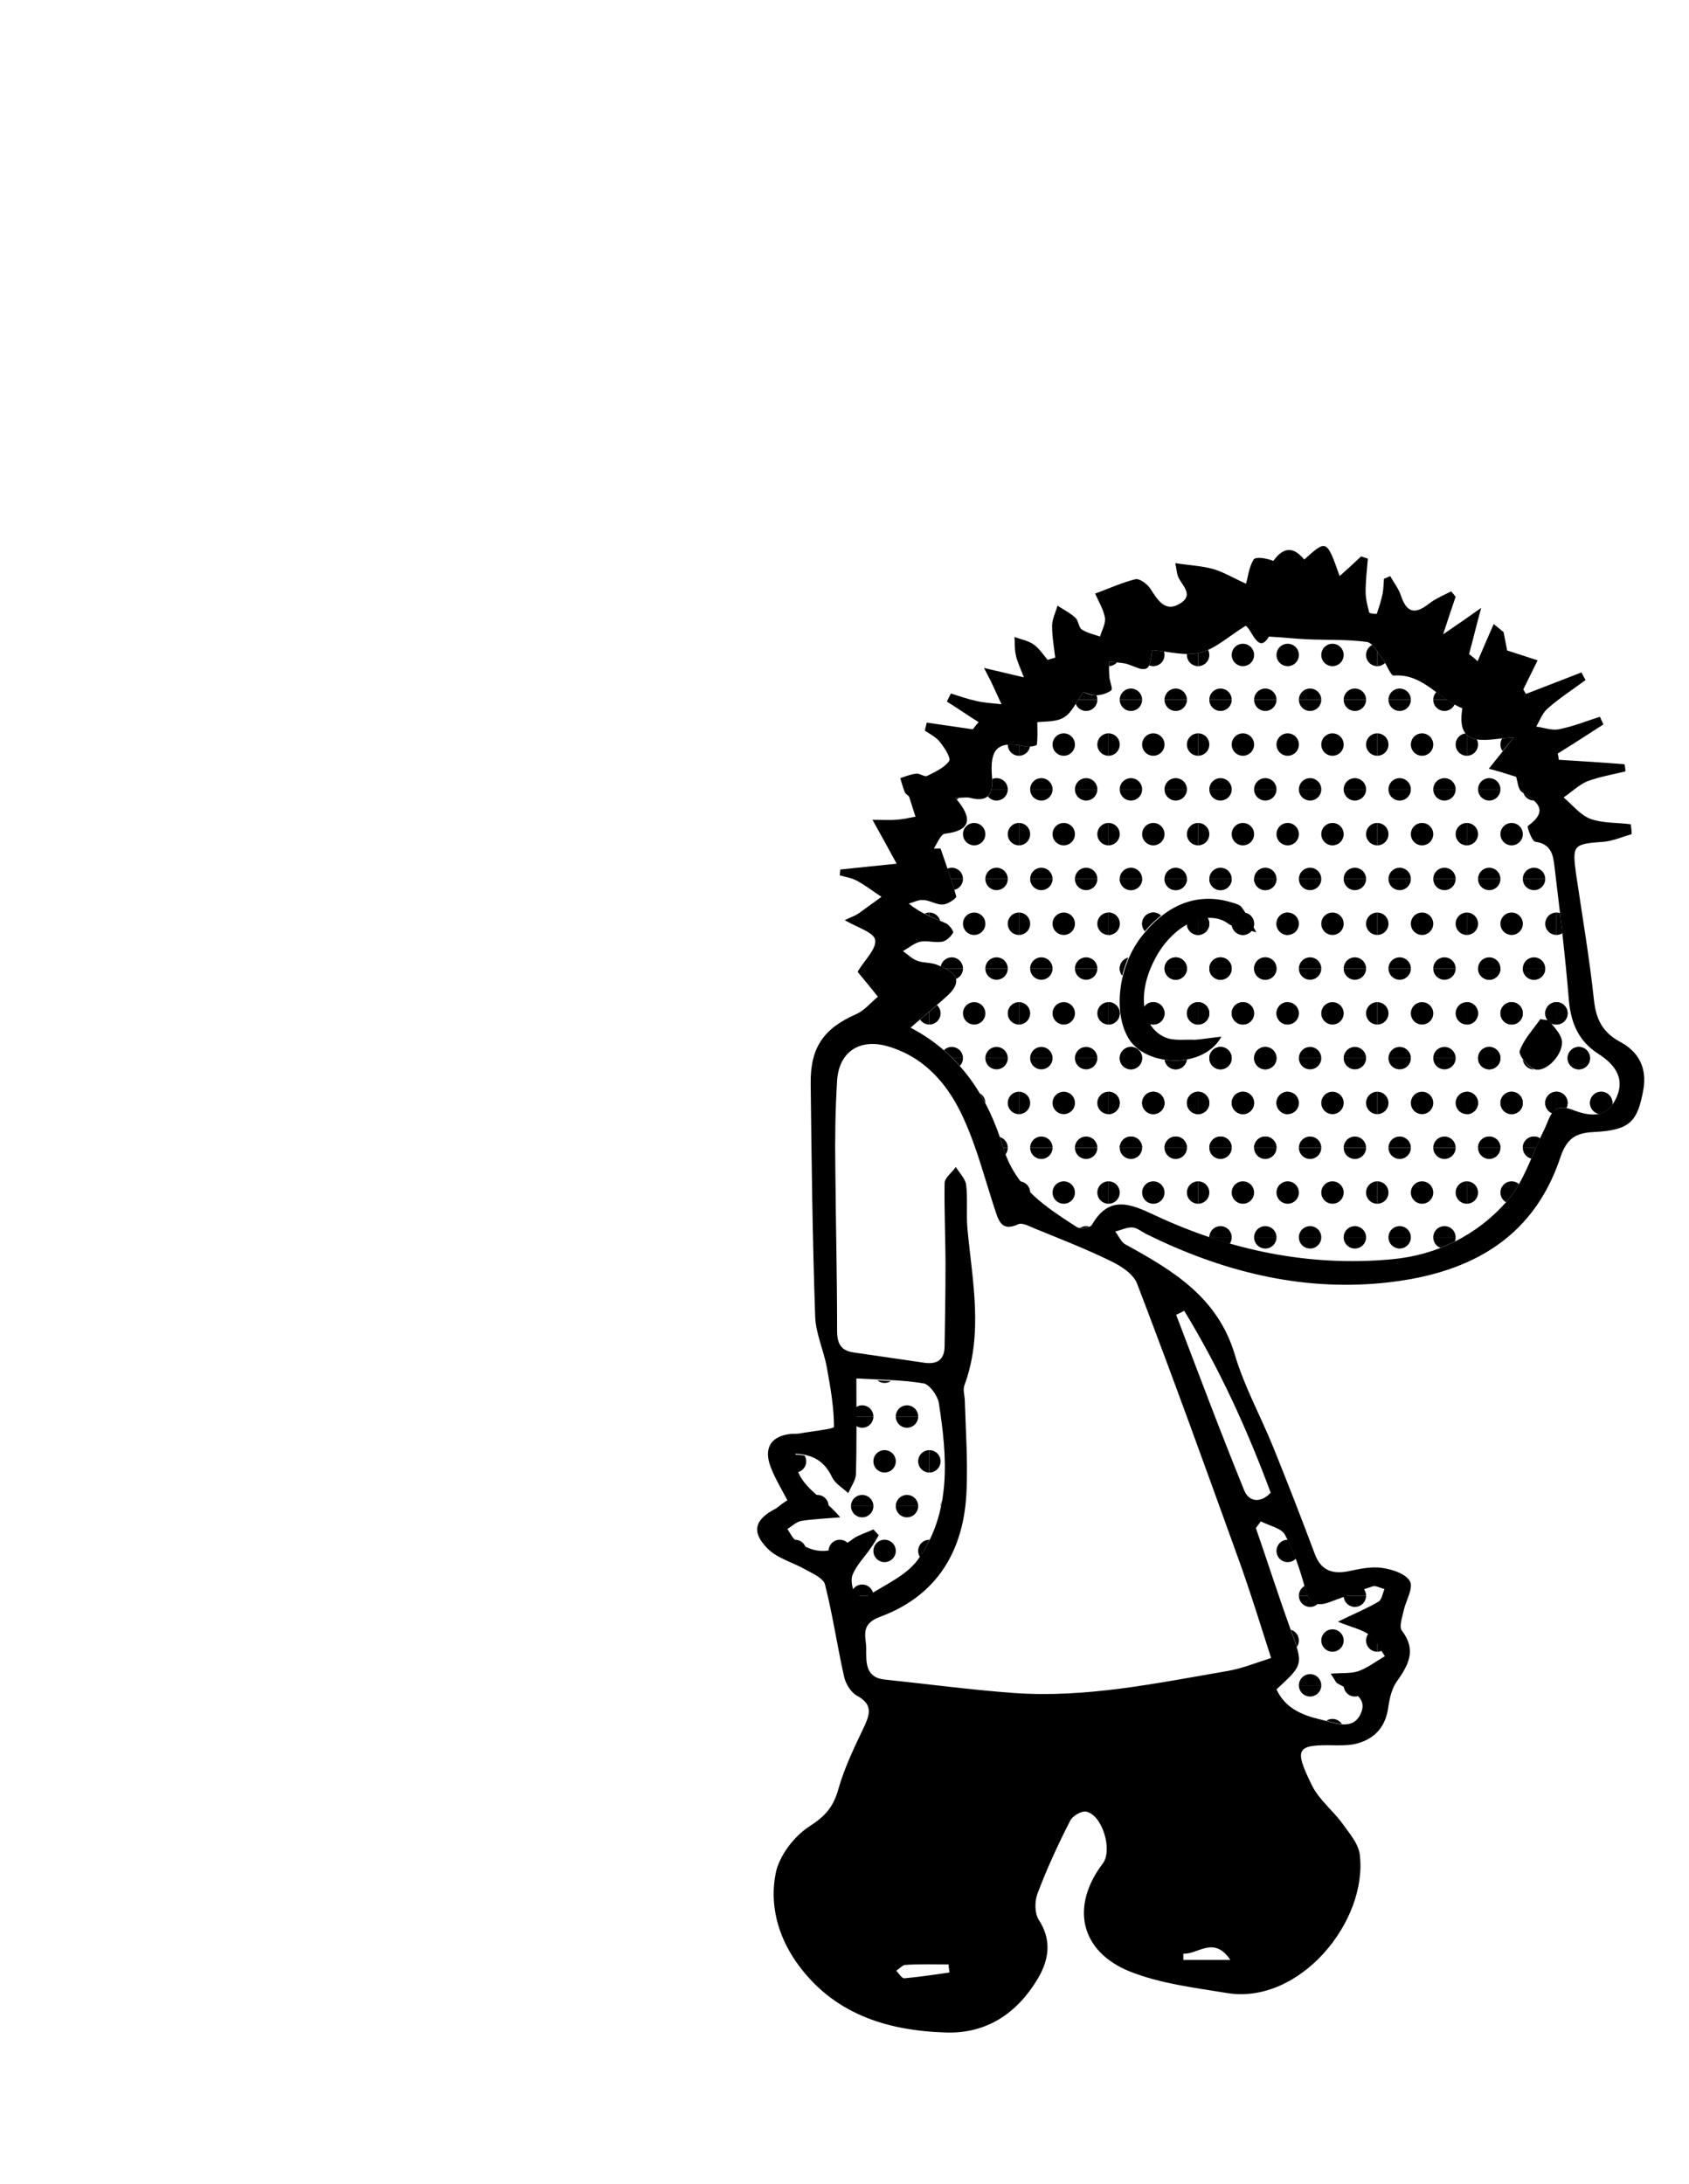 <?xml version="1.0" encoding="utf-8"?>
<!-- Generator: Adobe Illustrator 22.0.0, SVG Export Plug-In . SVG Version: 6.00 Build 0)  -->
<svg version="1.1" id="Layer_1" xmlns="http://www.w3.org/2000/svg" xmlns:xlink="http://www.w3.org/1999/xlink" x="0px" y="0px"
	 viewBox="0 0 377.1 487.5" enable-background="new 0 0 377.1 487.5" xml:space="preserve">
<g>
	<g>
		<path d="M175.8,334.9c-1.5-2.9-3.1-5.4-4-8.2c-1.1-3.7,0.5-6.1,4.6-6.6c0.7-0.1,1.3,0,2-0.1c2.7-0.5,7.8-1,7.8-1.5
			c0-4.4-0.8-8.9-1.6-13.3c-0.7-3.8-2.5-7.6-2.6-11.4c-0.6-17.3-0.8-34.6-1-51.9c-0.1-8.1,2.9-12.3,10.1-15.5
			c1.9-0.8,3.3-2.6,4.9-3.9c-1.4-1.8-2.9-3.6-4.3-5.3c-0.2-0.2-0.3-0.5-0.2-0.3c1.5-2.6,4.2-5,3.9-7.1c-0.3-1.7-4.1-2.8-6.8-4.4
			c1.2-0.6,2.2-0.9,3.1-1.5c1.7-1.2,3.4-2.5,5.1-3.7c-1.8-1.2-3.5-2.5-5.3-3.5c-1.2-0.7-2.6-0.9-4-1.3c0-0.4,0.1-0.8,0.1-1.3
			c3.8-0.4,7.6-0.8,12.6-1.3c-1.9-3.5-3.4-6.2-5.4-9.8c2.2,0,3.7,0.1,5.2,0c1.5-0.1,2.9-0.4,4.4-0.7c-0.5-1.5-0.9-2.9-1.4-4.4
			c-0.2-0.4-0.8-0.6-1-1.1c-0.4-1-0.7-2.1-1-3.1c1.2-0.4,2.4-0.9,3.6-1c0.8-0.1,1.8,0.8,2.4,0.5c1.8-0.9,3.8-1.8,4.9-3.3
			c0.5-0.6-1-3-2-4.2c-0.8-1.1-2.2-1.8-3.4-2.6c0.1-0.6,0.3-1.2,0.4-1.8c3.4,0.5,6.9,1,10.3,1.5c0.4-0.5,0.8-1.1,1.3-1.6
			c-2.4-1.5-4.7-3.1-7.1-4.6c0.3-0.6,0.6-1.2,0.9-1.8c1.9,0.6,3.9,1.3,5.8,1.7c1.8,0.4,3.7,0.5,5.5,0.7c-0.8-1.7-1.6-3.5-2.4-5.2
			c-0.3-0.6-0.6-1.1-1.5-2.9c3.3,0.8,5.6,1.3,8.9,2.1c-0.8-2.1-1.5-3.5-1.8-5c-0.3-1.3-0.2-2.7-0.3-4c1.4,0.5,3,0.8,4.2,1.6
			c1.3,0.9,2.2,2.3,3.2,3.5c0.6-0.2,1.1-0.3,1.7-0.5c-0.3-2.4-0.7-4.7-0.7-7.1c0-1.5,0.8-3,1.2-4.5c1.4,0.9,2.8,1.6,4,2.7
			c0.7,0.6,0.7,2.1,1.4,2.6c1.2,0.8,2.7,1.1,4.1,1.6c0.4-1.4,1.3-2.9,1.1-4.2c-0.3-1.8-1.4-3.6-2.2-5.4c3.3-1.2,6.1-2.5,9-3.2
			c1-0.2,2.7,1.1,3.4,2.2c1.6,2.5,3.3,5.3,6.6,3.2c3.4-2.1-0.1-4.3-0.6-6.4c-0.2-0.6-0.2-1.3-0.5-2.6c3.1,0.5,5.8,0.6,8.4,1.3
			c2.4,0.7,4.5,2,7.4,3.3c0.4-1.3,0.6-3.6,1.7-5.4c0.5-0.7,2.8-0.3,4.4,0.3c1.9-2.6,4.1-3.7,6.9-0.3c5-4.5,5-4.5,7.9,3.7
			c1.7-1.5,3.3-3,4.8-4.4c0.5,0.2,1,0.3,1.5,0.5c-0.2,2.5-0.5,4.9-0.5,7.4c0,1.5,0.4,3.1,0.8,4.6c0.1,0.3,1.7,0.4,1.7,0.3
			c0.5-1.5,1-3,1.3-4.5c0.2-1.1,0.2-2.2,0.3-3.3c0.5-0.2,0.9-0.4,1.4-0.6c0.8,1.5,1.9,2.8,2.4,4.4c1.3,3.8,3.1,4.2,6.2,1.8
			c1.5-1.2,3.3-1.9,5-2.8c0.3,0.4,0.7,0.8,1,1.2c-0.8,2.4-1.6,4.7-2.8,8.4c3.1-2.1,5.1-3.5,8.5-5.9c-1.2,4.4-1.9,7.4-2.7,10.3
			c0.6,0.5,1.3,1,1.9,1.6c1.2-2.8,2.4-5.6,3.6-8.3c0.7,0.6,1.5,1.2,2.2,1.8c0.3,1.5,0.6,3.1,0.8,4.1c2.5,0.8,4.6,1.5,6.8,2.2
			c-1.1,2.2-2.1,4.3-3.2,6.5c0.2,0.3,0.4,0.7,0.6,1c4.1-1.6,8.3-3.2,12.4-4.8c0.3,0.6,0.6,1.2,0.9,1.7c-2.8,2.1-5.8,4-8.4,6.3
			c-1.2,1-1.8,2.7-2.6,4.1c1.7,0.2,3.4,0.9,5,0.6c3.1-0.6,6.1-1.8,9.2-2.8c0.3,0.6,0.5,1.1,0.8,1.7c-3.4,2.2-6.8,4.4-10.2,6.5
			c0.1,0.5,0.2,0.9,0.2,1.4c4.9,0.3,9.8,0.6,14.7,1c0.1,0.5,0.2,1,0.2,1.6c-2.9,0.7-5.8,1.2-8.5,2.2c-1.9,0.8-3.5,2.4-5.3,3.6
			c2,1.7,3.7,3.9,6,4.8c2.8,1,6,0.8,9,1.2c0.1,0.7,0.2,1.5,0.2,2.2c-2.1,0.6-4.1,1.5-6.2,1.7c-6.9,0.5-7.1,0.7-6.2,7.3
			c1.4,9.4,3,18.8,4,28.2c0.5,4.2,1.9,7,5.7,9.1c4.2,2.2,6.2,5.8,5.3,10.8c-1.3,7.2-3.1,9-11.1,9.4c-4.1,0.2-6,1.5-7.4,5.6
			c-6.3,19-21.4,26.3-39.8,28.1c-18.5,1.8-36-2.7-52.6-10.9c-1-0.5-2.1-1.4-3.1-1.5c-1.3-0.1-2.6,0.6-3.9,0.9c0.8,1,1.3,2.4,2.3,2.9
			c10.6,5.8,20.6,11.8,24.4,24.6c2.1,7.1,5.8,13.8,8.6,20.7c3.2,7.9,6.3,15.9,9.3,23.9c1.3,3.4,3.7,4.4,7.1,3.8
			c2.6-0.5,5.3-1.2,7.9-0.8c2.2,0.3,5.3,1.3,6.2,3c0.8,1.5-0.9,4.3-1.4,6.5c-0.3,1.5-1.1,3.6-0.4,4.5c3.3,4.3,1.5,7.6-1.1,11.3
			c-1.1,1.5-1.6,3.6-1.9,5.5c-0.5,4.3-2.7,7.1-6.7,8.3c-1.6,0.5-3.3,0.5-4.9,0.5c-8.9-0.2-9.6,0.5-5.6,8.7c1.6,3.4,4.9,5.9,7.1,9
			c1.5,2.1,3.4,4.3,3.7,6.7c1.8,14.9-13.4,33.5-29.6,30.9c-7.3-1.2-14.9-2.1-21.7-4.8c-11.2-4.5-13.3-14.6-6.1-24.1
			c2.3-3-0.1-10.9-3.7-11.6c-1.1-0.2-3.1,1-3.6,2.1c-2.7,5.3-5.2,10.7-7.3,16.3c-0.6,1.7-0.6,4.3,0.3,5.7c3,4.6,2.3,9-0.2,13.2
			c-4.6,7.7-11.4,12.3-20.5,12c-13.3-0.4-25.3-4.2-33.4-15.7c-4.2-6-6-13-4.6-19.9c0.8-3.9,4.1-8.2,7.5-10.4
			c3.6-2.3,5.4-4.4,6.5-8.4c1.4-4.9,3.7-9.6,5.9-14.2c1.3-2.9,1.5-4.8-1.8-6.6c-1.4-0.8-2.6-2.8-2.9-4.5c-1.5-6.7-2.5-13.6-4.2-20.3
			c-0.3-1.3-2.6-2.4-4.1-3.2c-2.9-1.7-6.6-2.6-8.8-4.9c-3.7-3.8-2.7-6.5,2-8.9C174.3,335.9,175.1,335.3,175.8,334.9z M203.3,229.4
			c11.3,5.9,17.4,15.8,20.7,26.8c2.8,9.1,9.5,13.2,16.4,17.7c0.8,0.5,3,0.2,3.4-0.5c3.9-6.8,8.8-4.6,14.1-2.1
			c16.7,7.8,34.4,11.5,52.8,9.8c10.1-0.9,19.1-5.4,25.7-12.9c3.9-4.4,5.7-10.7,8.4-16.1c1.3-2.6,1.6-6.1,6.2-4.4
			c3.6,1.4,7.4,2.1,9.6-2.1c2.4-4.5,0.3-7.8-3.8-10.4c-4.2-2.7-6-6.6-6.5-11.7c-0.8-9.9-2-19.8-3.2-29.8c-0.3-2.6-0.6-5.3-4.3-5.8
			c-0.8-0.1-1.9-3.4-1.7-3.5c4.8-3.5,2.2-5.4-1.3-7.6c-0.9-0.6-1-2.6-1.3-3.4c-2.2-0.7-4.1-1.3-6.1-1.8c1.6-2,3.2-4,5.6-7
			c-5.5,0.2-13.1,3.1-11.5-6.5c-5.4-2.1-8.8-7.8-15.3-7.3c-0.7,0.1-1.6-2.5-2.5-3.7c-1.1-1.4-2.2-3.6-3.5-3.8
			c-4.4-0.6-9-0.4-13.4-0.6c-2.5-0.1-4.9-0.4-8.5-0.6c-2.4,4.2-3.9-1.9-5.2-2.4c-3.9,2.4-6.8,5.2-10.2,6c-3.3,0.8-7.2-0.3-10.6-0.6
			c-0.3,1.1-0.3,3.6-1.3,4.1c-1.2,0.6-3.1-0.7-4.8-1.1c-1.2-0.2-2.4-0.3-3.6-0.4c0,1.2,0,2.4,0.1,3.5c0.1,1,0.8,2.6,0.4,2.9
			c-0.9,0.7-2.3,1.1-3.5,1.1c-1.1,0-2.2-0.6-2.7-0.7c-1.6,2.1-2.5,4.5-4.3,5.6c-1.7,1.1-4.2,0.9-6,1.1c0,1.7,0.1,3.4-0.1,5
			c0,0.3-1.8,0.6-2.6,0.4c-6.1-1.3-8,0.4-7.4,7c0.3,3.5-0.8,5.6-4.9,4.5c-0.7-0.2-1.5,0-3.3,0c4,4.6,3.5,7.3-2.3,8
			c-1,0.1-1.7,2.1-2.5,3.3c0.5,0,1,0,1.5,0c1.2,3.5,2.5,7.1,3.5,10.7c0.1,0.4-1.9,1.8-3,1.8c-1.4,0.1-2.8-0.9-4.3-1
			c-1.1-0.1-2.2,0.5-3.3,0.8c2.8,2.3,5.6,3.2,8.3,4.4c0.7,0.3,1.8,1.8,1.6,2.1c-0.5,0.9-1.5,1.8-2.4,2c-1.6,0.3-3.4-0.3-4.9,0
			c-1.4,0.3-2.6,1.4-3.9,2.1c1.1,0.8,2.1,1.8,3.3,2.2c1.4,0.5,3,0.3,4.4,0.9c3.1,1.3,6.3,2.9,2.4,6.7
			C209.2,224.4,206.5,226.6,203.3,229.4z M283.8,370.1c-2.5-7.8-4.6-14.6-7-21.3c-7.5-20.8-15-41.6-22.9-62.2
			c-0.8-2.2-3.6-4-5.9-5.1c-5.5-2.7-11.2-4.9-16.8-7.2c-1.3-0.5-3-1.5-3.9-1c-3.3,1.5-4.2-0.3-5-2.8c-2.3-6.9-4.1-14.1-7.1-20.7
			c-3.4-7.6-8.7-13.9-17.2-16.3c-6.2-1.7-10.7,1.4-11.1,7.7c-0.4,6.4-0.5,12.9-0.4,19.4c0.1,12.2,0.4,24.3,0.4,36.5
			c0,2.9,0.9,4.4,3.7,4.8c5.3,0.8,10.5,1.5,15.8,2.3c2.9,0.4,4.5-0.7,4.5-3.8c0.1-6,0.2-11.9,0.2-17.9c0-6.1-0.3-12.3-0.2-18.4
			c0-1.2,1.7-2.4,2.5-3.6c0.8,1.3,2.1,2.6,2.3,3.9c0.4,3.3,0,6.6,0.3,9.9c1.1,11.7,3.6,23.4-0.7,35c-0.3,0.9,0,2,0.1,3
			c0.2,6.8,0.7,13.6,0.4,20.4c-0.5,13.3-6.5,23.5-19.3,28.2c-4.6,1.7-3.1,4.5-3.1,7.1c0,2.8-0.3,6.4,4,6.9c9.6,1,19.2,2.3,28.8,3
			c16.2,1.2,32.1-2.2,47.9-4.9C277.5,372.4,280.6,371.1,283.8,370.1z M195,341.4c0.4,0.4,0.8,0.9,1.2,1.3c-0.6,1-1.2,2.1-1.9,3
			c-1.3,1.9-3,3.6-3.9,5.7c-0.5,1.1-0.2,2.9,0.4,4.2c0.3,0.6,2.3,1,3,0.6c3.9-2.5,8.5-4.5,11.1-8c7.6-10.6,6.6-22.9,4.7-35.1
			c-0.3-1.6-2.1-4.1-3.4-4.3c-4.8-0.8-9.7-0.8-15-1.1c0,7.8,0.1,14.6-0.1,21.3c0,1.4-1.1,2.8-1.7,4.3c-1.2-1.1-2.9-2.1-3.6-3.5
			c-1.7-3.6-4.2-5.1-8.2-5.3c-0.5,7,5.8,9.1,10,14.2c-3.6,0.3-6.2,0.4-8.7,0.8c-1.1,0.2-2.1,1.2-3.1,1.8c0.6,0.9,1.1,2,1.9,2.6
			c4.3,3.3,8.4,3,12.9-0.5C191.8,342.6,193.5,342.1,195,341.4z M297.1,373.6c2.7-0.2,4.7,0,6.3-0.6c2.1-0.8,3.9-2.2,5.8-3.3
			c-1.1-1.6-2-3.6-3.4-4.7c-1.7-1.3-3.9-1.7-7.1-3c3.9-1.9,6.6-3,9.1-4.5c0.7-0.4,0.9-1.8,1.3-2.8c-0.9-0.2-1.9-0.8-2.6-0.6
			c-3.1,1-6.2,2.3-9.3,3.4c-3,1.2-4.9,0.7-5.8-2.9c-1.1-4.1-2.5-8.3-4.5-12c-0.8-1.5-3.5-2-5.4-3c-0.4,0.5-0.7,1-1.1,1.5
			c2.6,7.5,5,15,7.7,22.5c2.9,8,3,7.9-3.1,13.5c1.9,4.1,5.5,5.7,9.7,6.7c3.4,0.8,7.5,2.7,9.2-1.5c1.5-3.7-2.7-5-5.4-6.6
			C298.3,375.6,298.3,375.4,297.1,373.6z M264.4,292.6c-0.6,0.3-1.2,0.6-1.8,0.9c5,13.1,9.9,26.2,15.2,39.2c1.1,2.7,3.8,2.8,5.9,0.5
			C278.4,318.9,272.2,305.4,264.4,292.6z M212,440.3c-0.1-0.6-0.2-1.2-0.2-1.8c-3.2,0-6.4-0.1-9.6,0.1c-0.7,0-1.4,0.9-2.1,1.3
			c0.6,0.6,1.2,1.7,1.8,1.7C205.2,441.3,208.6,440.8,212,440.3z M274.7,437.5c-3.7-5.5-7.2-1.2-10.5-1.4c0,0.5,0,0.9,0,1.4
			C267.4,437.5,270.7,437.5,274.7,437.5z"/>
	</g>
	<g>
		<g>
			<defs>
				<path id="SVGID_1249_" d="M203.3,229.4c3.2-2.8,5.9-4.9,8.4-7.3c3.9-3.8,0.7-5.4-2.4-6.7c-1.3-0.6-3-0.4-4.4-0.9
					c-1.2-0.5-2.2-1.5-3.3-2.2c1.3-0.7,2.5-1.8,3.9-2.1c1.6-0.3,3.3,0.3,4.9,0c0.9-0.2,1.9-1.1,2.4-2c0.2-0.4-0.8-1.8-1.6-2.1
					c-2.7-1.2-5.4-2.2-8.3-4.4c1.1-0.3,2.2-0.9,3.3-0.8c1.5,0.1,2.9,1.1,4.3,1c1.1-0.1,3.1-1.5,3-1.8c-1-3.6-2.3-7.1-3.5-10.7
					c-0.5,0-1,0-1.5,0c0.8-1.1,1.6-3.1,2.5-3.3c5.8-0.7,6.4-3.3,2.3-8c1.8,0,2.6-0.2,3.3,0c4.1,1.2,5.2-1,4.9-4.5
					c-0.6-6.5,1.3-8.3,7.4-7c0.9,0.2,2.6-0.1,2.6-0.4c0.3-1.6,0.1-3.3,0.1-5c1.8-0.3,4.3-0.1,6-1.1c1.8-1.1,2.7-3.5,4.3-5.6
					c0.5,0.2,1.6,0.8,2.7,0.7c1.2,0,2.6-0.4,3.5-1.1c0.4-0.3-0.3-1.9-0.4-2.9c-0.1-1.2-0.1-2.4-0.1-3.5c1.2,0.1,2.4,0.2,3.6,0.4
					c1.7,0.3,3.6,1.6,4.8,1.1c1-0.5,1-3,1.3-4.1c3.5,0.3,7.3,1.4,10.6,0.6c3.4-0.8,6.3-3.6,10.2-6c1.4,0.6,2.9,6.6,5.2,2.4
					c3.6,0.3,6.1,0.5,8.5,0.6c4.5,0.2,9,0,13.4,0.6c1.3,0.2,2.4,2.4,3.5,3.8c0.9,1.2,1.8,3.8,2.5,3.7c6.5-0.5,9.9,5.1,15.3,7.3
					c-1.6,9.6,6,6.7,11.5,6.5c-2.5,3-4.1,5-5.6,7c1.9,0.6,3.9,1.2,6.1,1.8c0.3,0.9,0.4,2.9,1.3,3.4c3.5,2.2,6.1,4,1.3,7.6
					c-0.2,0.2,1,3.4,1.7,3.5c3.7,0.5,4,3.2,4.3,5.8c1.2,9.9,2.4,19.8,3.2,29.8c0.4,5.1,2.2,9,6.5,11.7c4.1,2.6,6.2,5.9,3.8,10.4
					c-2.2,4.2-6.1,3.5-9.6,2.1c-4.5-1.8-4.9,1.8-6.2,4.4c-2.7,5.4-4.5,11.7-8.4,16.1c-6.6,7.5-15.5,11.9-25.7,12.9
					c-18.5,1.7-36.1-1.9-52.8-9.8c-5.3-2.5-10.2-4.7-14.1,2.1c-0.4,0.6-2.6,1-3.4,0.5c-7-4.4-13.7-8.6-16.4-17.7
					C220.7,245.2,214.7,235.3,203.3,229.4z M272.7,231.4c-2.6,0.3-4.3,0.6-6,0.5c-2.3,0-4.8,0.3-6.8-0.6c-5.3-2.4-6.1-9.9-2.2-17.3
					c3.7-7.1,10.6-10.9,15.5-8.6c0.6,0.3,1.1,0.8,1.7,1c1.8,0.6,3.7,1,5.5,1.5c-1.1-1.9-2-3.8-3.3-5.6c-0.5-0.7-1.7-0.9-2.7-1.2
					c-7.4-2-14.3,0.8-19.9,8.1c-5,6.7-6.2,16.9-2.5,22.6C256.1,238.3,268.7,238.7,272.7,231.4z M345.9,227.8c-0.7-0.1-1.4-0.2-2-0.2
					c-1.6,2.3-3.7,4.5-4.6,7.1c-0.3,0.9,1.9,3.7,3.4,4.1c2.7,0.7,6.5-3.6,6-6.5C348.4,230.6,346.9,229.2,345.9,227.8z"/>
			</defs>
			<clipPath id="SVGID_2_">
				<use xlink:href="#SVGID_1249_"  overflow="visible"/>
			</clipPath>
			<g clip-path="url(#SVGID_2_)">
				<g>
					<defs>
						<rect id="SVGID_1251_" x="347.5" y="136.2" width="20" height="20"/>
					</defs>
					<clipPath id="SVGID_4_">
						<use xlink:href="#SVGID_1251_"  overflow="visible"/>
					</clipPath>
					<circle clip-path="url(#SVGID_4_)" cx="362.5" cy="156.2" r="2.5"/>
					<circle clip-path="url(#SVGID_4_)" cx="352.5" cy="156.2" r="2.5"/>
					<circle clip-path="url(#SVGID_4_)" cx="367.5" cy="146.2" r="2.5"/>
					<circle clip-path="url(#SVGID_4_)" cx="357.5" cy="146.2" r="2.5"/>
					<circle clip-path="url(#SVGID_4_)" cx="347.5" cy="146.2" r="2.5"/>
					<circle clip-path="url(#SVGID_4_)" cx="362.5" cy="136.2" r="2.5"/>
					<circle clip-path="url(#SVGID_4_)" cx="352.5" cy="136.2" r="2.5"/>
				</g>
			</g>
			<g clip-path="url(#SVGID_2_)">
				<g>
					<defs>
						<rect id="SVGID_1253_" x="347.5" y="156.2" width="20" height="20"/>
					</defs>
					<clipPath id="SVGID_6_">
						<use xlink:href="#SVGID_1253_"  overflow="visible"/>
					</clipPath>
					<circle clip-path="url(#SVGID_6_)" cx="362.5" cy="176.2" r="2.5"/>
					<circle clip-path="url(#SVGID_6_)" cx="352.5" cy="176.2" r="2.5"/>
					<circle clip-path="url(#SVGID_6_)" cx="367.5" cy="166.2" r="2.5"/>
					<circle clip-path="url(#SVGID_6_)" cx="357.5" cy="166.2" r="2.5"/>
					<circle clip-path="url(#SVGID_6_)" cx="347.5" cy="166.2" r="2.5"/>
					<circle clip-path="url(#SVGID_6_)" cx="362.5" cy="156.2" r="2.5"/>
					<circle clip-path="url(#SVGID_6_)" cx="352.5" cy="156.2" r="2.5"/>
				</g>
			</g>
			<g clip-path="url(#SVGID_2_)">
				<g>
					<defs>
						<rect id="SVGID_1255_" x="347.5" y="176.2" width="20" height="20"/>
					</defs>
					<clipPath id="SVGID_8_">
						<use xlink:href="#SVGID_1255_"  overflow="visible"/>
					</clipPath>
					<circle clip-path="url(#SVGID_8_)" cx="362.5" cy="196.2" r="2.5"/>
					<circle clip-path="url(#SVGID_8_)" cx="352.5" cy="196.2" r="2.5"/>
					<circle clip-path="url(#SVGID_8_)" cx="367.5" cy="186.2" r="2.5"/>
					<circle clip-path="url(#SVGID_8_)" cx="357.5" cy="186.2" r="2.5"/>
					<circle clip-path="url(#SVGID_8_)" cx="347.5" cy="186.2" r="2.5"/>
					<circle clip-path="url(#SVGID_8_)" cx="362.5" cy="176.2" r="2.5"/>
					<circle clip-path="url(#SVGID_8_)" cx="352.5" cy="176.2" r="2.5"/>
				</g>
			</g>
			<g clip-path="url(#SVGID_2_)">
				<g>
					<defs>
						<rect id="SVGID_1257_" x="347.5" y="196.2" width="20" height="20"/>
					</defs>
					<clipPath id="SVGID_10_">
						<use xlink:href="#SVGID_1257_"  overflow="visible"/>
					</clipPath>
					<circle clip-path="url(#SVGID_10_)" cx="362.5" cy="216.2" r="2.5"/>
					<circle clip-path="url(#SVGID_10_)" cx="352.5" cy="216.2" r="2.5"/>
					<circle clip-path="url(#SVGID_10_)" cx="367.5" cy="206.2" r="2.5"/>
					<circle clip-path="url(#SVGID_10_)" cx="357.5" cy="206.2" r="2.5"/>
					<circle clip-path="url(#SVGID_10_)" cx="347.5" cy="206.2" r="2.5"/>
					<circle clip-path="url(#SVGID_10_)" cx="362.5" cy="196.2" r="2.5"/>
					<circle clip-path="url(#SVGID_10_)" cx="352.5" cy="196.2" r="2.5"/>
				</g>
			</g>
			<g clip-path="url(#SVGID_2_)">
				<g>
					<defs>
						<rect id="SVGID_1259_" x="347.5" y="216.2" width="20" height="20"/>
					</defs>
					<clipPath id="SVGID_12_">
						<use xlink:href="#SVGID_1259_"  overflow="visible"/>
					</clipPath>
					<circle clip-path="url(#SVGID_12_)" cx="362.5" cy="236.2" r="2.5"/>
					<circle clip-path="url(#SVGID_12_)" cx="352.5" cy="236.2" r="2.5"/>
					<circle clip-path="url(#SVGID_12_)" cx="367.5" cy="226.2" r="2.5"/>
					<circle clip-path="url(#SVGID_12_)" cx="357.5" cy="226.2" r="2.5"/>
					<circle clip-path="url(#SVGID_12_)" cx="347.5" cy="226.2" r="2.5"/>
					<circle clip-path="url(#SVGID_12_)" cx="362.5" cy="216.2" r="2.5"/>
					<circle clip-path="url(#SVGID_12_)" cx="352.5" cy="216.2" r="2.5"/>
				</g>
			</g>
			<g clip-path="url(#SVGID_2_)">
				<g>
					<defs>
						<rect id="SVGID_1261_" x="347.5" y="236.2" width="20" height="20"/>
					</defs>
					<clipPath id="SVGID_14_">
						<use xlink:href="#SVGID_1261_"  overflow="visible"/>
					</clipPath>
					<circle clip-path="url(#SVGID_14_)" cx="362.5" cy="256.2" r="2.5"/>
					<circle clip-path="url(#SVGID_14_)" cx="352.5" cy="256.2" r="2.5"/>
					<circle clip-path="url(#SVGID_14_)" cx="367.5" cy="246.2" r="2.5"/>
					<circle clip-path="url(#SVGID_14_)" cx="357.5" cy="246.2" r="2.5"/>
					<circle clip-path="url(#SVGID_14_)" cx="347.5" cy="246.2" r="2.5"/>
					<circle clip-path="url(#SVGID_14_)" cx="362.5" cy="236.2" r="2.5"/>
					<circle clip-path="url(#SVGID_14_)" cx="352.5" cy="236.2" r="2.5"/>
				</g>
			</g>
			<g clip-path="url(#SVGID_2_)">
				<g>
					<defs>
						<rect id="SVGID_1263_" x="347.5" y="256.2" width="20" height="20"/>
					</defs>
					<clipPath id="SVGID_16_">
						<use xlink:href="#SVGID_1263_"  overflow="visible"/>
					</clipPath>
					<circle clip-path="url(#SVGID_16_)" cx="362.5" cy="276.2" r="2.5"/>
					<circle clip-path="url(#SVGID_16_)" cx="352.5" cy="276.2" r="2.5"/>
					<circle clip-path="url(#SVGID_16_)" cx="367.5" cy="266.2" r="2.5"/>
					<circle clip-path="url(#SVGID_16_)" cx="357.5" cy="266.2" r="2.5"/>
					<circle clip-path="url(#SVGID_16_)" cx="347.5" cy="266.2" r="2.5"/>
					<circle clip-path="url(#SVGID_16_)" cx="362.5" cy="256.2" r="2.5"/>
					<circle clip-path="url(#SVGID_16_)" cx="352.5" cy="256.2" r="2.5"/>
				</g>
			</g>
			<g clip-path="url(#SVGID_2_)">
				<g>
					<defs>
						<rect id="SVGID_1265_" x="347.5" y="276.2" width="20" height="20"/>
					</defs>
					<clipPath id="SVGID_18_">
						<use xlink:href="#SVGID_1265_"  overflow="visible"/>
					</clipPath>
					<circle clip-path="url(#SVGID_18_)" cx="362.5" cy="296.2" r="2.5"/>
					<circle clip-path="url(#SVGID_18_)" cx="352.5" cy="296.2" r="2.5"/>
					<circle clip-path="url(#SVGID_18_)" cx="367.5" cy="286.2" r="2.5"/>
					<circle clip-path="url(#SVGID_18_)" cx="357.5" cy="286.2" r="2.5"/>
					<circle clip-path="url(#SVGID_18_)" cx="347.5" cy="286.2" r="2.5"/>
					<circle clip-path="url(#SVGID_18_)" cx="362.5" cy="276.2" r="2.5"/>
					<circle clip-path="url(#SVGID_18_)" cx="352.5" cy="276.2" r="2.5"/>
				</g>
			</g>
			<g clip-path="url(#SVGID_2_)">
				<g>
					<defs>
						<rect id="SVGID_1267_" x="327.5" y="136.2" width="20" height="20"/>
					</defs>
					<clipPath id="SVGID_20_">
						<use xlink:href="#SVGID_1267_"  overflow="visible"/>
					</clipPath>
					<circle clip-path="url(#SVGID_20_)" cx="342.5" cy="156.2" r="2.5"/>
					<circle clip-path="url(#SVGID_20_)" cx="332.5" cy="156.2" r="2.5"/>
					<circle clip-path="url(#SVGID_20_)" cx="347.5" cy="146.2" r="2.5"/>
					<circle clip-path="url(#SVGID_20_)" cx="337.5" cy="146.2" r="2.5"/>
					<circle clip-path="url(#SVGID_20_)" cx="327.5" cy="146.2" r="2.5"/>
					<circle clip-path="url(#SVGID_20_)" cx="342.5" cy="136.2" r="2.5"/>
					<circle clip-path="url(#SVGID_20_)" cx="332.5" cy="136.2" r="2.5"/>
				</g>
			</g>
			<g clip-path="url(#SVGID_2_)">
				<g>
					<defs>
						<rect id="SVGID_1269_" x="327.5" y="156.2" width="20" height="20"/>
					</defs>
					<clipPath id="SVGID_22_">
						<use xlink:href="#SVGID_1269_"  overflow="visible"/>
					</clipPath>
					<circle clip-path="url(#SVGID_22_)" cx="342.5" cy="176.2" r="2.5"/>
					<circle clip-path="url(#SVGID_22_)" cx="332.5" cy="176.2" r="2.5"/>
					<circle clip-path="url(#SVGID_22_)" cx="347.5" cy="166.2" r="2.5"/>
					<circle clip-path="url(#SVGID_22_)" cx="337.5" cy="166.2" r="2.5"/>
					<circle clip-path="url(#SVGID_22_)" cx="327.5" cy="166.2" r="2.5"/>
					<circle clip-path="url(#SVGID_22_)" cx="342.5" cy="156.2" r="2.5"/>
					<circle clip-path="url(#SVGID_22_)" cx="332.5" cy="156.2" r="2.5"/>
				</g>
			</g>
			<g clip-path="url(#SVGID_2_)">
				<g>
					<defs>
						<rect id="SVGID_1271_" x="327.5" y="176.2" width="20" height="20"/>
					</defs>
					<clipPath id="SVGID_24_">
						<use xlink:href="#SVGID_1271_"  overflow="visible"/>
					</clipPath>
					<circle clip-path="url(#SVGID_24_)" cx="342.5" cy="196.2" r="2.5"/>
					<circle clip-path="url(#SVGID_24_)" cx="332.5" cy="196.2" r="2.5"/>
					<circle clip-path="url(#SVGID_24_)" cx="347.5" cy="186.2" r="2.5"/>
					<circle clip-path="url(#SVGID_24_)" cx="337.5" cy="186.2" r="2.5"/>
					<circle clip-path="url(#SVGID_24_)" cx="327.5" cy="186.2" r="2.5"/>
					<circle clip-path="url(#SVGID_24_)" cx="342.5" cy="176.2" r="2.5"/>
					<circle clip-path="url(#SVGID_24_)" cx="332.5" cy="176.2" r="2.5"/>
				</g>
			</g>
			<g clip-path="url(#SVGID_2_)">
				<g>
					<defs>
						<rect id="SVGID_1273_" x="327.5" y="196.2" width="20" height="20"/>
					</defs>
					<clipPath id="SVGID_26_">
						<use xlink:href="#SVGID_1273_"  overflow="visible"/>
					</clipPath>
					<circle clip-path="url(#SVGID_26_)" cx="342.5" cy="216.2" r="2.5"/>
					<circle clip-path="url(#SVGID_26_)" cx="332.5" cy="216.2" r="2.5"/>
					<circle clip-path="url(#SVGID_26_)" cx="347.5" cy="206.2" r="2.5"/>
					<circle clip-path="url(#SVGID_26_)" cx="337.5" cy="206.2" r="2.5"/>
					<circle clip-path="url(#SVGID_26_)" cx="327.5" cy="206.2" r="2.5"/>
					<circle clip-path="url(#SVGID_26_)" cx="342.5" cy="196.2" r="2.5"/>
					<circle clip-path="url(#SVGID_26_)" cx="332.5" cy="196.2" r="2.5"/>
				</g>
			</g>
			<g clip-path="url(#SVGID_2_)">
				<g>
					<defs>
						<rect id="SVGID_1275_" x="327.5" y="216.2" width="20" height="20"/>
					</defs>
					<clipPath id="SVGID_28_">
						<use xlink:href="#SVGID_1275_"  overflow="visible"/>
					</clipPath>
					<circle clip-path="url(#SVGID_28_)" cx="342.5" cy="236.2" r="2.5"/>
					<circle clip-path="url(#SVGID_28_)" cx="332.5" cy="236.2" r="2.5"/>
					<circle clip-path="url(#SVGID_28_)" cx="347.5" cy="226.2" r="2.5"/>
					<circle clip-path="url(#SVGID_28_)" cx="337.5" cy="226.2" r="2.5"/>
					<circle clip-path="url(#SVGID_28_)" cx="327.5" cy="226.2" r="2.5"/>
					<circle clip-path="url(#SVGID_28_)" cx="342.5" cy="216.2" r="2.5"/>
					<circle clip-path="url(#SVGID_28_)" cx="332.5" cy="216.2" r="2.5"/>
				</g>
			</g>
			<g clip-path="url(#SVGID_2_)">
				<g>
					<defs>
						<rect id="SVGID_1277_" x="327.5" y="236.2" width="20" height="20"/>
					</defs>
					<clipPath id="SVGID_30_">
						<use xlink:href="#SVGID_1277_"  overflow="visible"/>
					</clipPath>
					<circle clip-path="url(#SVGID_30_)" cx="342.5" cy="256.2" r="2.5"/>
					<circle clip-path="url(#SVGID_30_)" cx="332.5" cy="256.2" r="2.5"/>
					<circle clip-path="url(#SVGID_30_)" cx="347.5" cy="246.2" r="2.5"/>
					<circle clip-path="url(#SVGID_30_)" cx="337.5" cy="246.2" r="2.5"/>
					<circle clip-path="url(#SVGID_30_)" cx="327.5" cy="246.2" r="2.5"/>
					<circle clip-path="url(#SVGID_30_)" cx="342.5" cy="236.2" r="2.5"/>
					<circle clip-path="url(#SVGID_30_)" cx="332.5" cy="236.2" r="2.5"/>
				</g>
			</g>
			<g clip-path="url(#SVGID_2_)">
				<g>
					<defs>
						<rect id="SVGID_1279_" x="327.5" y="256.2" width="20" height="20"/>
					</defs>
					<clipPath id="SVGID_32_">
						<use xlink:href="#SVGID_1279_"  overflow="visible"/>
					</clipPath>
					<circle clip-path="url(#SVGID_32_)" cx="342.5" cy="276.2" r="2.5"/>
					<circle clip-path="url(#SVGID_32_)" cx="332.5" cy="276.2" r="2.5"/>
					<circle clip-path="url(#SVGID_32_)" cx="347.5" cy="266.2" r="2.5"/>
					<circle clip-path="url(#SVGID_32_)" cx="337.5" cy="266.2" r="2.5"/>
					<circle clip-path="url(#SVGID_32_)" cx="327.5" cy="266.2" r="2.5"/>
					<circle clip-path="url(#SVGID_32_)" cx="342.5" cy="256.2" r="2.5"/>
					<circle clip-path="url(#SVGID_32_)" cx="332.5" cy="256.2" r="2.5"/>
				</g>
			</g>
			<g clip-path="url(#SVGID_2_)">
				<g>
					<defs>
						<rect id="SVGID_1281_" x="327.5" y="276.2" width="20" height="20"/>
					</defs>
					<clipPath id="SVGID_34_">
						<use xlink:href="#SVGID_1281_"  overflow="visible"/>
					</clipPath>
					<circle clip-path="url(#SVGID_34_)" cx="342.5" cy="296.2" r="2.5"/>
					<circle clip-path="url(#SVGID_34_)" cx="332.5" cy="296.2" r="2.5"/>
					<circle clip-path="url(#SVGID_34_)" cx="347.5" cy="286.2" r="2.5"/>
					<circle clip-path="url(#SVGID_34_)" cx="337.5" cy="286.2" r="2.5"/>
					<circle clip-path="url(#SVGID_34_)" cx="327.5" cy="286.2" r="2.5"/>
					<circle clip-path="url(#SVGID_34_)" cx="342.5" cy="276.2" r="2.5"/>
					<circle clip-path="url(#SVGID_34_)" cx="332.5" cy="276.2" r="2.5"/>
				</g>
			</g>
			<g clip-path="url(#SVGID_2_)">
				<g>
					<defs>
						<rect id="SVGID_1283_" x="307.5" y="136.2" width="20" height="20"/>
					</defs>
					<clipPath id="SVGID_36_">
						<use xlink:href="#SVGID_1283_"  overflow="visible"/>
					</clipPath>
					<circle clip-path="url(#SVGID_36_)" cx="322.5" cy="156.2" r="2.5"/>
					<circle clip-path="url(#SVGID_36_)" cx="312.5" cy="156.2" r="2.5"/>
					<circle clip-path="url(#SVGID_36_)" cx="327.5" cy="146.2" r="2.5"/>
					<circle clip-path="url(#SVGID_36_)" cx="317.5" cy="146.2" r="2.5"/>
					<circle clip-path="url(#SVGID_36_)" cx="307.5" cy="146.2" r="2.5"/>
					<circle clip-path="url(#SVGID_36_)" cx="322.5" cy="136.2" r="2.5"/>
					<circle clip-path="url(#SVGID_36_)" cx="312.5" cy="136.2" r="2.5"/>
				</g>
			</g>
			<g clip-path="url(#SVGID_2_)">
				<g>
					<defs>
						<rect id="SVGID_1285_" x="307.5" y="156.2" width="20" height="20"/>
					</defs>
					<clipPath id="SVGID_38_">
						<use xlink:href="#SVGID_1285_"  overflow="visible"/>
					</clipPath>
					<circle clip-path="url(#SVGID_38_)" cx="322.5" cy="176.2" r="2.5"/>
					<circle clip-path="url(#SVGID_38_)" cx="312.5" cy="176.2" r="2.5"/>
					<circle clip-path="url(#SVGID_38_)" cx="327.5" cy="166.2" r="2.5"/>
					<circle clip-path="url(#SVGID_38_)" cx="317.5" cy="166.2" r="2.5"/>
					<circle clip-path="url(#SVGID_38_)" cx="307.5" cy="166.2" r="2.5"/>
					<circle clip-path="url(#SVGID_38_)" cx="322.5" cy="156.2" r="2.5"/>
					<circle clip-path="url(#SVGID_38_)" cx="312.5" cy="156.2" r="2.5"/>
				</g>
			</g>
			<g clip-path="url(#SVGID_2_)">
				<g>
					<defs>
						<rect id="SVGID_1287_" x="307.5" y="176.2" width="20" height="20"/>
					</defs>
					<clipPath id="SVGID_40_">
						<use xlink:href="#SVGID_1287_"  overflow="visible"/>
					</clipPath>
					<circle clip-path="url(#SVGID_40_)" cx="322.5" cy="196.2" r="2.5"/>
					<circle clip-path="url(#SVGID_40_)" cx="312.5" cy="196.2" r="2.5"/>
					<circle clip-path="url(#SVGID_40_)" cx="327.5" cy="186.2" r="2.5"/>
					<circle clip-path="url(#SVGID_40_)" cx="317.5" cy="186.2" r="2.5"/>
					<circle clip-path="url(#SVGID_40_)" cx="307.5" cy="186.2" r="2.5"/>
					<circle clip-path="url(#SVGID_40_)" cx="322.5" cy="176.2" r="2.5"/>
					<circle clip-path="url(#SVGID_40_)" cx="312.5" cy="176.2" r="2.5"/>
				</g>
			</g>
			<g clip-path="url(#SVGID_2_)">
				<g>
					<defs>
						<rect id="SVGID_1289_" x="307.5" y="196.2" width="20" height="20"/>
					</defs>
					<clipPath id="SVGID_42_">
						<use xlink:href="#SVGID_1289_"  overflow="visible"/>
					</clipPath>
					<circle clip-path="url(#SVGID_42_)" cx="322.5" cy="216.2" r="2.5"/>
					<circle clip-path="url(#SVGID_42_)" cx="312.5" cy="216.2" r="2.5"/>
					<circle clip-path="url(#SVGID_42_)" cx="327.5" cy="206.2" r="2.5"/>
					<circle clip-path="url(#SVGID_42_)" cx="317.5" cy="206.2" r="2.5"/>
					<circle clip-path="url(#SVGID_42_)" cx="307.5" cy="206.2" r="2.5"/>
					<circle clip-path="url(#SVGID_42_)" cx="322.5" cy="196.2" r="2.5"/>
					<circle clip-path="url(#SVGID_42_)" cx="312.5" cy="196.2" r="2.5"/>
				</g>
			</g>
			<g clip-path="url(#SVGID_2_)">
				<g>
					<defs>
						<rect id="SVGID_1291_" x="307.5" y="216.2" width="20" height="20"/>
					</defs>
					<clipPath id="SVGID_44_">
						<use xlink:href="#SVGID_1291_"  overflow="visible"/>
					</clipPath>
					<circle clip-path="url(#SVGID_44_)" cx="322.5" cy="236.2" r="2.5"/>
					<circle clip-path="url(#SVGID_44_)" cx="312.5" cy="236.2" r="2.5"/>
					<circle clip-path="url(#SVGID_44_)" cx="327.5" cy="226.2" r="2.5"/>
					<circle clip-path="url(#SVGID_44_)" cx="317.5" cy="226.2" r="2.5"/>
					<circle clip-path="url(#SVGID_44_)" cx="307.5" cy="226.2" r="2.5"/>
					<circle clip-path="url(#SVGID_44_)" cx="322.5" cy="216.2" r="2.5"/>
					<circle clip-path="url(#SVGID_44_)" cx="312.5" cy="216.2" r="2.5"/>
				</g>
			</g>
			<g clip-path="url(#SVGID_2_)">
				<g>
					<defs>
						<rect id="SVGID_1293_" x="307.5" y="236.2" width="20" height="20"/>
					</defs>
					<clipPath id="SVGID_46_">
						<use xlink:href="#SVGID_1293_"  overflow="visible"/>
					</clipPath>
					<circle clip-path="url(#SVGID_46_)" cx="322.5" cy="256.2" r="2.5"/>
					<circle clip-path="url(#SVGID_46_)" cx="312.5" cy="256.2" r="2.5"/>
					<circle clip-path="url(#SVGID_46_)" cx="327.5" cy="246.2" r="2.5"/>
					<circle clip-path="url(#SVGID_46_)" cx="317.5" cy="246.2" r="2.5"/>
					<circle clip-path="url(#SVGID_46_)" cx="307.5" cy="246.2" r="2.5"/>
					<circle clip-path="url(#SVGID_46_)" cx="322.5" cy="236.2" r="2.5"/>
					<circle clip-path="url(#SVGID_46_)" cx="312.5" cy="236.2" r="2.5"/>
				</g>
			</g>
			<g clip-path="url(#SVGID_2_)">
				<g>
					<defs>
						<rect id="SVGID_1295_" x="307.5" y="256.2" width="20" height="20"/>
					</defs>
					<clipPath id="SVGID_48_">
						<use xlink:href="#SVGID_1295_"  overflow="visible"/>
					</clipPath>
					<circle clip-path="url(#SVGID_48_)" cx="322.5" cy="276.2" r="2.5"/>
					<circle clip-path="url(#SVGID_48_)" cx="312.5" cy="276.2" r="2.5"/>
					<circle clip-path="url(#SVGID_48_)" cx="327.5" cy="266.2" r="2.5"/>
					<circle clip-path="url(#SVGID_48_)" cx="317.5" cy="266.2" r="2.5"/>
					<circle clip-path="url(#SVGID_48_)" cx="307.5" cy="266.2" r="2.5"/>
					<circle clip-path="url(#SVGID_48_)" cx="322.5" cy="256.2" r="2.5"/>
					<circle clip-path="url(#SVGID_48_)" cx="312.5" cy="256.2" r="2.5"/>
				</g>
			</g>
			<g clip-path="url(#SVGID_2_)">
				<g>
					<defs>
						<rect id="SVGID_1297_" x="307.5" y="276.2" width="20" height="20"/>
					</defs>
					<clipPath id="SVGID_50_">
						<use xlink:href="#SVGID_1297_"  overflow="visible"/>
					</clipPath>
					<circle clip-path="url(#SVGID_50_)" cx="322.5" cy="296.2" r="2.5"/>
					<circle clip-path="url(#SVGID_50_)" cx="312.5" cy="296.2" r="2.5"/>
					<circle clip-path="url(#SVGID_50_)" cx="327.5" cy="286.2" r="2.5"/>
					<circle clip-path="url(#SVGID_50_)" cx="317.5" cy="286.2" r="2.5"/>
					<circle clip-path="url(#SVGID_50_)" cx="307.5" cy="286.2" r="2.5"/>
					<circle clip-path="url(#SVGID_50_)" cx="322.5" cy="276.2" r="2.5"/>
					<circle clip-path="url(#SVGID_50_)" cx="312.5" cy="276.2" r="2.5"/>
				</g>
			</g>
			<g clip-path="url(#SVGID_2_)">
				<g>
					<defs>
						<rect id="SVGID_1299_" x="287.5" y="136.2" width="20" height="20"/>
					</defs>
					<clipPath id="SVGID_52_">
						<use xlink:href="#SVGID_1299_"  overflow="visible"/>
					</clipPath>
					<circle clip-path="url(#SVGID_52_)" cx="302.5" cy="156.2" r="2.5"/>
					<circle clip-path="url(#SVGID_52_)" cx="292.5" cy="156.2" r="2.5"/>
					<circle clip-path="url(#SVGID_52_)" cx="307.5" cy="146.2" r="2.5"/>
					<circle clip-path="url(#SVGID_52_)" cx="297.5" cy="146.2" r="2.5"/>
					<circle clip-path="url(#SVGID_52_)" cx="287.5" cy="146.2" r="2.5"/>
					<circle clip-path="url(#SVGID_52_)" cx="302.5" cy="136.2" r="2.5"/>
					<circle clip-path="url(#SVGID_52_)" cx="292.5" cy="136.2" r="2.5"/>
				</g>
			</g>
			<g clip-path="url(#SVGID_2_)">
				<g>
					<defs>
						<rect id="SVGID_1301_" x="287.5" y="156.2" width="20" height="20"/>
					</defs>
					<clipPath id="SVGID_54_">
						<use xlink:href="#SVGID_1301_"  overflow="visible"/>
					</clipPath>
					<circle clip-path="url(#SVGID_54_)" cx="302.5" cy="176.2" r="2.5"/>
					<circle clip-path="url(#SVGID_54_)" cx="292.5" cy="176.2" r="2.5"/>
					<circle clip-path="url(#SVGID_54_)" cx="307.5" cy="166.2" r="2.5"/>
					<circle clip-path="url(#SVGID_54_)" cx="297.5" cy="166.2" r="2.5"/>
					<circle clip-path="url(#SVGID_54_)" cx="287.5" cy="166.2" r="2.5"/>
					<circle clip-path="url(#SVGID_54_)" cx="302.5" cy="156.2" r="2.5"/>
					<circle clip-path="url(#SVGID_54_)" cx="292.5" cy="156.2" r="2.5"/>
				</g>
			</g>
			<g clip-path="url(#SVGID_2_)">
				<g>
					<defs>
						<rect id="SVGID_1303_" x="287.5" y="176.2" width="20" height="20"/>
					</defs>
					<clipPath id="SVGID_56_">
						<use xlink:href="#SVGID_1303_"  overflow="visible"/>
					</clipPath>
					<circle clip-path="url(#SVGID_56_)" cx="302.5" cy="196.2" r="2.5"/>
					<circle clip-path="url(#SVGID_56_)" cx="292.5" cy="196.2" r="2.5"/>
					<circle clip-path="url(#SVGID_56_)" cx="307.5" cy="186.2" r="2.5"/>
					<circle clip-path="url(#SVGID_56_)" cx="297.5" cy="186.2" r="2.5"/>
					<circle clip-path="url(#SVGID_56_)" cx="287.5" cy="186.2" r="2.5"/>
					<circle clip-path="url(#SVGID_56_)" cx="302.5" cy="176.2" r="2.5"/>
					<circle clip-path="url(#SVGID_56_)" cx="292.5" cy="176.2" r="2.5"/>
				</g>
			</g>
			<g clip-path="url(#SVGID_2_)">
				<g>
					<defs>
						<rect id="SVGID_1305_" x="287.5" y="196.2" width="20" height="20"/>
					</defs>
					<clipPath id="SVGID_58_">
						<use xlink:href="#SVGID_1305_"  overflow="visible"/>
					</clipPath>
					<circle clip-path="url(#SVGID_58_)" cx="302.5" cy="216.2" r="2.5"/>
					<circle clip-path="url(#SVGID_58_)" cx="292.5" cy="216.2" r="2.5"/>
					<circle clip-path="url(#SVGID_58_)" cx="307.5" cy="206.2" r="2.5"/>
					<circle clip-path="url(#SVGID_58_)" cx="297.5" cy="206.2" r="2.5"/>
					<circle clip-path="url(#SVGID_58_)" cx="287.5" cy="206.2" r="2.5"/>
					<circle clip-path="url(#SVGID_58_)" cx="302.5" cy="196.2" r="2.5"/>
					<circle clip-path="url(#SVGID_58_)" cx="292.5" cy="196.2" r="2.5"/>
				</g>
			</g>
			<g clip-path="url(#SVGID_2_)">
				<g>
					<defs>
						<rect id="SVGID_1307_" x="287.5" y="216.2" width="20" height="20"/>
					</defs>
					<clipPath id="SVGID_60_">
						<use xlink:href="#SVGID_1307_"  overflow="visible"/>
					</clipPath>
					<circle clip-path="url(#SVGID_60_)" cx="302.5" cy="236.2" r="2.5"/>
					<circle clip-path="url(#SVGID_60_)" cx="292.5" cy="236.2" r="2.5"/>
					<circle clip-path="url(#SVGID_60_)" cx="307.5" cy="226.2" r="2.5"/>
					<circle clip-path="url(#SVGID_60_)" cx="297.5" cy="226.2" r="2.5"/>
					<circle clip-path="url(#SVGID_60_)" cx="287.5" cy="226.2" r="2.5"/>
					<circle clip-path="url(#SVGID_60_)" cx="302.5" cy="216.2" r="2.5"/>
					<circle clip-path="url(#SVGID_60_)" cx="292.5" cy="216.2" r="2.5"/>
				</g>
			</g>
			<g clip-path="url(#SVGID_2_)">
				<g>
					<defs>
						<rect id="SVGID_1309_" x="287.5" y="236.2" width="20" height="20"/>
					</defs>
					<clipPath id="SVGID_62_">
						<use xlink:href="#SVGID_1309_"  overflow="visible"/>
					</clipPath>
					<circle clip-path="url(#SVGID_62_)" cx="302.5" cy="256.2" r="2.5"/>
					<circle clip-path="url(#SVGID_62_)" cx="292.5" cy="256.2" r="2.5"/>
					<circle clip-path="url(#SVGID_62_)" cx="307.5" cy="246.2" r="2.5"/>
					<circle clip-path="url(#SVGID_62_)" cx="297.5" cy="246.2" r="2.5"/>
					<circle clip-path="url(#SVGID_62_)" cx="287.5" cy="246.2" r="2.5"/>
					<circle clip-path="url(#SVGID_62_)" cx="302.5" cy="236.2" r="2.5"/>
					<circle clip-path="url(#SVGID_62_)" cx="292.5" cy="236.2" r="2.5"/>
				</g>
			</g>
			<g clip-path="url(#SVGID_2_)">
				<g>
					<defs>
						<rect id="SVGID_1311_" x="287.5" y="256.2" width="20" height="20"/>
					</defs>
					<clipPath id="SVGID_64_">
						<use xlink:href="#SVGID_1311_"  overflow="visible"/>
					</clipPath>
					<circle clip-path="url(#SVGID_64_)" cx="302.5" cy="276.2" r="2.5"/>
					<circle clip-path="url(#SVGID_64_)" cx="292.5" cy="276.2" r="2.5"/>
					<circle clip-path="url(#SVGID_64_)" cx="307.5" cy="266.2" r="2.5"/>
					<circle clip-path="url(#SVGID_64_)" cx="297.5" cy="266.2" r="2.5"/>
					<circle clip-path="url(#SVGID_64_)" cx="287.5" cy="266.2" r="2.5"/>
					<circle clip-path="url(#SVGID_64_)" cx="302.5" cy="256.2" r="2.5"/>
					<circle clip-path="url(#SVGID_64_)" cx="292.5" cy="256.2" r="2.5"/>
				</g>
			</g>
			<g clip-path="url(#SVGID_2_)">
				<g>
					<defs>
						<rect id="SVGID_1313_" x="287.5" y="276.2" width="20" height="20"/>
					</defs>
					<clipPath id="SVGID_66_">
						<use xlink:href="#SVGID_1313_"  overflow="visible"/>
					</clipPath>
					<circle clip-path="url(#SVGID_66_)" cx="302.5" cy="296.2" r="2.5"/>
					<circle clip-path="url(#SVGID_66_)" cx="292.5" cy="296.2" r="2.5"/>
					<circle clip-path="url(#SVGID_66_)" cx="307.5" cy="286.2" r="2.5"/>
					<circle clip-path="url(#SVGID_66_)" cx="297.5" cy="286.2" r="2.5"/>
					<circle clip-path="url(#SVGID_66_)" cx="287.5" cy="286.2" r="2.5"/>
					<circle clip-path="url(#SVGID_66_)" cx="302.5" cy="276.2" r="2.5"/>
					<circle clip-path="url(#SVGID_66_)" cx="292.5" cy="276.2" r="2.5"/>
				</g>
			</g>
			<g clip-path="url(#SVGID_2_)">
				<g>
					<defs>
						<rect id="SVGID_1315_" x="267.5" y="136.2" width="20" height="20"/>
					</defs>
					<clipPath id="SVGID_68_">
						<use xlink:href="#SVGID_1315_"  overflow="visible"/>
					</clipPath>
					<circle clip-path="url(#SVGID_68_)" cx="282.5" cy="156.2" r="2.5"/>
					<circle clip-path="url(#SVGID_68_)" cx="272.5" cy="156.2" r="2.5"/>
					<circle clip-path="url(#SVGID_68_)" cx="287.5" cy="146.2" r="2.5"/>
					<circle clip-path="url(#SVGID_68_)" cx="277.5" cy="146.2" r="2.5"/>
					<circle clip-path="url(#SVGID_68_)" cx="267.5" cy="146.2" r="2.5"/>
					<circle clip-path="url(#SVGID_68_)" cx="282.5" cy="136.2" r="2.5"/>
					<circle clip-path="url(#SVGID_68_)" cx="272.5" cy="136.2" r="2.5"/>
				</g>
			</g>
			<g clip-path="url(#SVGID_2_)">
				<g>
					<defs>
						<rect id="SVGID_1317_" x="267.5" y="156.2" width="20" height="20"/>
					</defs>
					<clipPath id="SVGID_70_">
						<use xlink:href="#SVGID_1317_"  overflow="visible"/>
					</clipPath>
					<circle clip-path="url(#SVGID_70_)" cx="282.5" cy="176.2" r="2.5"/>
					<circle clip-path="url(#SVGID_70_)" cx="272.5" cy="176.2" r="2.5"/>
					<circle clip-path="url(#SVGID_70_)" cx="287.5" cy="166.2" r="2.5"/>
					<circle clip-path="url(#SVGID_70_)" cx="277.5" cy="166.2" r="2.5"/>
					<circle clip-path="url(#SVGID_70_)" cx="267.5" cy="166.2" r="2.5"/>
					<circle clip-path="url(#SVGID_70_)" cx="282.5" cy="156.2" r="2.5"/>
					<circle clip-path="url(#SVGID_70_)" cx="272.5" cy="156.2" r="2.5"/>
				</g>
			</g>
			<g clip-path="url(#SVGID_2_)">
				<g>
					<defs>
						<rect id="SVGID_1319_" x="267.5" y="176.2" width="20" height="20"/>
					</defs>
					<clipPath id="SVGID_72_">
						<use xlink:href="#SVGID_1319_"  overflow="visible"/>
					</clipPath>
					<circle clip-path="url(#SVGID_72_)" cx="282.5" cy="196.2" r="2.5"/>
					<circle clip-path="url(#SVGID_72_)" cx="272.5" cy="196.2" r="2.5"/>
					<circle clip-path="url(#SVGID_72_)" cx="287.5" cy="186.2" r="2.5"/>
					<circle clip-path="url(#SVGID_72_)" cx="277.5" cy="186.2" r="2.5"/>
					<circle clip-path="url(#SVGID_72_)" cx="267.5" cy="186.2" r="2.5"/>
					<circle clip-path="url(#SVGID_72_)" cx="282.5" cy="176.2" r="2.5"/>
					<circle clip-path="url(#SVGID_72_)" cx="272.5" cy="176.2" r="2.5"/>
				</g>
			</g>
			<g clip-path="url(#SVGID_2_)">
				<g>
					<defs>
						<rect id="SVGID_1321_" x="267.5" y="196.2" width="20" height="20"/>
					</defs>
					<clipPath id="SVGID_74_">
						<use xlink:href="#SVGID_1321_"  overflow="visible"/>
					</clipPath>
					<circle clip-path="url(#SVGID_74_)" cx="282.5" cy="216.2" r="2.5"/>
					<circle clip-path="url(#SVGID_74_)" cx="272.5" cy="216.2" r="2.5"/>
					<circle clip-path="url(#SVGID_74_)" cx="287.5" cy="206.2" r="2.5"/>
					<circle clip-path="url(#SVGID_74_)" cx="277.5" cy="206.2" r="2.5"/>
					<circle clip-path="url(#SVGID_74_)" cx="267.5" cy="206.2" r="2.5"/>
					<circle clip-path="url(#SVGID_74_)" cx="282.5" cy="196.2" r="2.5"/>
					<circle clip-path="url(#SVGID_74_)" cx="272.5" cy="196.2" r="2.5"/>
				</g>
			</g>
			<g clip-path="url(#SVGID_2_)">
				<g>
					<defs>
						<rect id="SVGID_1323_" x="267.5" y="216.2" width="20" height="20"/>
					</defs>
					<clipPath id="SVGID_76_">
						<use xlink:href="#SVGID_1323_"  overflow="visible"/>
					</clipPath>
					<circle clip-path="url(#SVGID_76_)" cx="282.5" cy="236.2" r="2.5"/>
					<circle clip-path="url(#SVGID_76_)" cx="272.5" cy="236.2" r="2.5"/>
					<circle clip-path="url(#SVGID_76_)" cx="287.5" cy="226.2" r="2.5"/>
					<circle clip-path="url(#SVGID_76_)" cx="277.5" cy="226.2" r="2.5"/>
					<circle clip-path="url(#SVGID_76_)" cx="267.5" cy="226.2" r="2.5"/>
					<circle clip-path="url(#SVGID_76_)" cx="282.5" cy="216.2" r="2.5"/>
					<circle clip-path="url(#SVGID_76_)" cx="272.5" cy="216.2" r="2.5"/>
				</g>
			</g>
			<g clip-path="url(#SVGID_2_)">
				<g>
					<defs>
						<rect id="SVGID_1325_" x="267.5" y="236.2" width="20" height="20"/>
					</defs>
					<clipPath id="SVGID_78_">
						<use xlink:href="#SVGID_1325_"  overflow="visible"/>
					</clipPath>
					<circle clip-path="url(#SVGID_78_)" cx="282.5" cy="256.2" r="2.5"/>
					<circle clip-path="url(#SVGID_78_)" cx="272.5" cy="256.2" r="2.5"/>
					<circle clip-path="url(#SVGID_78_)" cx="287.5" cy="246.2" r="2.5"/>
					<circle clip-path="url(#SVGID_78_)" cx="277.5" cy="246.2" r="2.5"/>
					<circle clip-path="url(#SVGID_78_)" cx="267.5" cy="246.2" r="2.5"/>
					<circle clip-path="url(#SVGID_78_)" cx="282.5" cy="236.2" r="2.5"/>
					<circle clip-path="url(#SVGID_78_)" cx="272.5" cy="236.2" r="2.5"/>
				</g>
			</g>
			<g clip-path="url(#SVGID_2_)">
				<g>
					<defs>
						<rect id="SVGID_1327_" x="267.5" y="256.2" width="20" height="20"/>
					</defs>
					<clipPath id="SVGID_80_">
						<use xlink:href="#SVGID_1327_"  overflow="visible"/>
					</clipPath>
					<circle clip-path="url(#SVGID_80_)" cx="282.5" cy="276.2" r="2.5"/>
					<circle clip-path="url(#SVGID_80_)" cx="272.5" cy="276.2" r="2.5"/>
					<circle clip-path="url(#SVGID_80_)" cx="287.5" cy="266.2" r="2.5"/>
					<circle clip-path="url(#SVGID_80_)" cx="277.5" cy="266.2" r="2.5"/>
					<circle clip-path="url(#SVGID_80_)" cx="267.5" cy="266.2" r="2.5"/>
					<circle clip-path="url(#SVGID_80_)" cx="282.5" cy="256.2" r="2.5"/>
					<circle clip-path="url(#SVGID_80_)" cx="272.5" cy="256.2" r="2.5"/>
				</g>
			</g>
			<g clip-path="url(#SVGID_2_)">
				<g>
					<defs>
						<rect id="SVGID_1329_" x="267.5" y="276.2" width="20" height="20"/>
					</defs>
					<clipPath id="SVGID_82_">
						<use xlink:href="#SVGID_1329_"  overflow="visible"/>
					</clipPath>
					<circle clip-path="url(#SVGID_82_)" cx="282.5" cy="296.2" r="2.5"/>
					<circle clip-path="url(#SVGID_82_)" cx="272.5" cy="296.2" r="2.5"/>
					<circle clip-path="url(#SVGID_82_)" cx="287.5" cy="286.2" r="2.5"/>
					<circle clip-path="url(#SVGID_82_)" cx="277.5" cy="286.2" r="2.5"/>
					<circle clip-path="url(#SVGID_82_)" cx="267.5" cy="286.2" r="2.5"/>
					<circle clip-path="url(#SVGID_82_)" cx="282.5" cy="276.2" r="2.5"/>
					<circle clip-path="url(#SVGID_82_)" cx="272.5" cy="276.2" r="2.5"/>
				</g>
			</g>
			<g clip-path="url(#SVGID_2_)">
				<g>
					<defs>
						<rect id="SVGID_1331_" x="247.5" y="136.2" width="20" height="20"/>
					</defs>
					<clipPath id="SVGID_84_">
						<use xlink:href="#SVGID_1331_"  overflow="visible"/>
					</clipPath>
					<circle clip-path="url(#SVGID_84_)" cx="262.5" cy="156.2" r="2.5"/>
					<circle clip-path="url(#SVGID_84_)" cx="252.5" cy="156.2" r="2.5"/>
					<circle clip-path="url(#SVGID_84_)" cx="267.5" cy="146.2" r="2.5"/>
					<circle clip-path="url(#SVGID_84_)" cx="257.5" cy="146.2" r="2.5"/>
					<circle clip-path="url(#SVGID_84_)" cx="247.5" cy="146.2" r="2.5"/>
					<circle clip-path="url(#SVGID_84_)" cx="262.5" cy="136.2" r="2.5"/>
					<circle clip-path="url(#SVGID_84_)" cx="252.5" cy="136.2" r="2.5"/>
				</g>
			</g>
			<g clip-path="url(#SVGID_2_)">
				<g>
					<defs>
						<rect id="SVGID_1333_" x="247.5" y="156.2" width="20" height="20"/>
					</defs>
					<clipPath id="SVGID_86_">
						<use xlink:href="#SVGID_1333_"  overflow="visible"/>
					</clipPath>
					<circle clip-path="url(#SVGID_86_)" cx="262.5" cy="176.2" r="2.5"/>
					<circle clip-path="url(#SVGID_86_)" cx="252.5" cy="176.2" r="2.5"/>
					<circle clip-path="url(#SVGID_86_)" cx="267.5" cy="166.2" r="2.5"/>
					<circle clip-path="url(#SVGID_86_)" cx="257.5" cy="166.2" r="2.5"/>
					<circle clip-path="url(#SVGID_86_)" cx="247.5" cy="166.2" r="2.5"/>
					<circle clip-path="url(#SVGID_86_)" cx="262.5" cy="156.2" r="2.5"/>
					<circle clip-path="url(#SVGID_86_)" cx="252.5" cy="156.2" r="2.5"/>
				</g>
			</g>
			<g clip-path="url(#SVGID_2_)">
				<g>
					<defs>
						<rect id="SVGID_1335_" x="247.5" y="176.2" width="20" height="20"/>
					</defs>
					<clipPath id="SVGID_88_">
						<use xlink:href="#SVGID_1335_"  overflow="visible"/>
					</clipPath>
					<circle clip-path="url(#SVGID_88_)" cx="262.5" cy="196.2" r="2.5"/>
					<circle clip-path="url(#SVGID_88_)" cx="252.5" cy="196.2" r="2.5"/>
					<circle clip-path="url(#SVGID_88_)" cx="267.5" cy="186.2" r="2.5"/>
					<circle clip-path="url(#SVGID_88_)" cx="257.5" cy="186.2" r="2.5"/>
					<circle clip-path="url(#SVGID_88_)" cx="247.5" cy="186.2" r="2.5"/>
					<circle clip-path="url(#SVGID_88_)" cx="262.5" cy="176.2" r="2.5"/>
					<circle clip-path="url(#SVGID_88_)" cx="252.5" cy="176.2" r="2.5"/>
				</g>
			</g>
			<g clip-path="url(#SVGID_2_)">
				<g>
					<defs>
						<rect id="SVGID_1337_" x="247.5" y="196.2" width="20" height="20"/>
					</defs>
					<clipPath id="SVGID_90_">
						<use xlink:href="#SVGID_1337_"  overflow="visible"/>
					</clipPath>
					<circle clip-path="url(#SVGID_90_)" cx="262.5" cy="216.2" r="2.5"/>
					<circle clip-path="url(#SVGID_90_)" cx="252.5" cy="216.2" r="2.5"/>
					<circle clip-path="url(#SVGID_90_)" cx="267.5" cy="206.2" r="2.5"/>
					<circle clip-path="url(#SVGID_90_)" cx="257.5" cy="206.2" r="2.5"/>
					<circle clip-path="url(#SVGID_90_)" cx="247.5" cy="206.2" r="2.5"/>
					<circle clip-path="url(#SVGID_90_)" cx="262.5" cy="196.2" r="2.5"/>
					<circle clip-path="url(#SVGID_90_)" cx="252.5" cy="196.2" r="2.5"/>
				</g>
			</g>
			<g clip-path="url(#SVGID_2_)">
				<g>
					<defs>
						<rect id="SVGID_1339_" x="247.5" y="216.2" width="20" height="20"/>
					</defs>
					<clipPath id="SVGID_92_">
						<use xlink:href="#SVGID_1339_"  overflow="visible"/>
					</clipPath>
					<circle clip-path="url(#SVGID_92_)" cx="262.5" cy="236.2" r="2.5"/>
					<circle clip-path="url(#SVGID_92_)" cx="252.5" cy="236.2" r="2.5"/>
					<circle clip-path="url(#SVGID_92_)" cx="267.5" cy="226.2" r="2.5"/>
					<circle clip-path="url(#SVGID_92_)" cx="257.5" cy="226.2" r="2.5"/>
					<circle clip-path="url(#SVGID_92_)" cx="247.5" cy="226.2" r="2.5"/>
					<circle clip-path="url(#SVGID_92_)" cx="262.5" cy="216.2" r="2.5"/>
					<circle clip-path="url(#SVGID_92_)" cx="252.5" cy="216.2" r="2.5"/>
				</g>
			</g>
			<g clip-path="url(#SVGID_2_)">
				<g>
					<defs>
						<rect id="SVGID_1341_" x="247.5" y="236.2" width="20" height="20"/>
					</defs>
					<clipPath id="SVGID_94_">
						<use xlink:href="#SVGID_1341_"  overflow="visible"/>
					</clipPath>
					<circle clip-path="url(#SVGID_94_)" cx="262.5" cy="256.2" r="2.5"/>
					<circle clip-path="url(#SVGID_94_)" cx="252.5" cy="256.2" r="2.5"/>
					<circle clip-path="url(#SVGID_94_)" cx="267.5" cy="246.2" r="2.5"/>
					<circle clip-path="url(#SVGID_94_)" cx="257.5" cy="246.2" r="2.5"/>
					<circle clip-path="url(#SVGID_94_)" cx="247.5" cy="246.2" r="2.5"/>
					<circle clip-path="url(#SVGID_94_)" cx="262.5" cy="236.2" r="2.5"/>
					<circle clip-path="url(#SVGID_94_)" cx="252.5" cy="236.2" r="2.5"/>
				</g>
			</g>
			<g clip-path="url(#SVGID_2_)">
				<g>
					<defs>
						<rect id="SVGID_1343_" x="247.5" y="256.2" width="20" height="20"/>
					</defs>
					<clipPath id="SVGID_96_">
						<use xlink:href="#SVGID_1343_"  overflow="visible"/>
					</clipPath>
					<circle clip-path="url(#SVGID_96_)" cx="262.5" cy="276.2" r="2.5"/>
					<circle clip-path="url(#SVGID_96_)" cx="252.5" cy="276.2" r="2.5"/>
					<circle clip-path="url(#SVGID_96_)" cx="267.5" cy="266.2" r="2.5"/>
					<circle clip-path="url(#SVGID_96_)" cx="257.5" cy="266.2" r="2.5"/>
					<circle clip-path="url(#SVGID_96_)" cx="247.5" cy="266.2" r="2.5"/>
					<circle clip-path="url(#SVGID_96_)" cx="262.5" cy="256.2" r="2.5"/>
					<circle clip-path="url(#SVGID_96_)" cx="252.5" cy="256.2" r="2.5"/>
				</g>
			</g>
			<g clip-path="url(#SVGID_2_)">
				<g>
					<defs>
						<rect id="SVGID_1345_" x="247.5" y="276.2" width="20" height="20"/>
					</defs>
					<clipPath id="SVGID_98_">
						<use xlink:href="#SVGID_1345_"  overflow="visible"/>
					</clipPath>
					<circle clip-path="url(#SVGID_98_)" cx="262.5" cy="296.2" r="2.5"/>
					<circle clip-path="url(#SVGID_98_)" cx="252.5" cy="296.2" r="2.5"/>
					<circle clip-path="url(#SVGID_98_)" cx="267.5" cy="286.2" r="2.5"/>
					<circle clip-path="url(#SVGID_98_)" cx="257.5" cy="286.2" r="2.5"/>
					<circle clip-path="url(#SVGID_98_)" cx="247.5" cy="286.2" r="2.5"/>
					<circle clip-path="url(#SVGID_98_)" cx="262.5" cy="276.2" r="2.5"/>
					<circle clip-path="url(#SVGID_98_)" cx="252.5" cy="276.2" r="2.5"/>
				</g>
			</g>
			<g clip-path="url(#SVGID_2_)">
				<g>
					<defs>
						<rect id="SVGID_1347_" x="227.5" y="136.2" width="20" height="20"/>
					</defs>
					<clipPath id="SVGID_100_">
						<use xlink:href="#SVGID_1347_"  overflow="visible"/>
					</clipPath>
					<circle clip-path="url(#SVGID_100_)" cx="242.5" cy="156.2" r="2.5"/>
					<circle clip-path="url(#SVGID_100_)" cx="232.5" cy="156.2" r="2.5"/>
					<circle clip-path="url(#SVGID_100_)" cx="247.5" cy="146.2" r="2.5"/>
					<circle clip-path="url(#SVGID_100_)" cx="237.5" cy="146.2" r="2.5"/>
					<circle clip-path="url(#SVGID_100_)" cx="227.5" cy="146.2" r="2.5"/>
					<circle clip-path="url(#SVGID_100_)" cx="242.5" cy="136.2" r="2.5"/>
					<circle clip-path="url(#SVGID_100_)" cx="232.5" cy="136.2" r="2.5"/>
				</g>
			</g>
			<g clip-path="url(#SVGID_2_)">
				<g>
					<defs>
						<rect id="SVGID_1349_" x="227.5" y="156.2" width="20" height="20"/>
					</defs>
					<clipPath id="SVGID_102_">
						<use xlink:href="#SVGID_1349_"  overflow="visible"/>
					</clipPath>
					<circle clip-path="url(#SVGID_102_)" cx="242.5" cy="176.2" r="2.5"/>
					<circle clip-path="url(#SVGID_102_)" cx="232.5" cy="176.2" r="2.5"/>
					<circle clip-path="url(#SVGID_102_)" cx="247.5" cy="166.2" r="2.5"/>
					<circle clip-path="url(#SVGID_102_)" cx="237.5" cy="166.2" r="2.5"/>
					<circle clip-path="url(#SVGID_102_)" cx="227.5" cy="166.2" r="2.5"/>
					<circle clip-path="url(#SVGID_102_)" cx="242.5" cy="156.2" r="2.5"/>
					<circle clip-path="url(#SVGID_102_)" cx="232.5" cy="156.2" r="2.5"/>
				</g>
			</g>
			<g clip-path="url(#SVGID_2_)">
				<g>
					<defs>
						<rect id="SVGID_1351_" x="227.5" y="176.2" width="20" height="20"/>
					</defs>
					<clipPath id="SVGID_104_">
						<use xlink:href="#SVGID_1351_"  overflow="visible"/>
					</clipPath>
					<circle clip-path="url(#SVGID_104_)" cx="242.5" cy="196.2" r="2.5"/>
					<circle clip-path="url(#SVGID_104_)" cx="232.5" cy="196.2" r="2.5"/>
					<circle clip-path="url(#SVGID_104_)" cx="247.5" cy="186.2" r="2.5"/>
					<circle clip-path="url(#SVGID_104_)" cx="237.5" cy="186.2" r="2.5"/>
					<circle clip-path="url(#SVGID_104_)" cx="227.5" cy="186.2" r="2.5"/>
					<circle clip-path="url(#SVGID_104_)" cx="242.5" cy="176.2" r="2.5"/>
					<circle clip-path="url(#SVGID_104_)" cx="232.5" cy="176.2" r="2.5"/>
				</g>
			</g>
			<g clip-path="url(#SVGID_2_)">
				<g>
					<defs>
						<rect id="SVGID_1353_" x="227.5" y="196.2" width="20" height="20"/>
					</defs>
					<clipPath id="SVGID_106_">
						<use xlink:href="#SVGID_1353_"  overflow="visible"/>
					</clipPath>
					<circle clip-path="url(#SVGID_106_)" cx="242.5" cy="216.2" r="2.5"/>
					<circle clip-path="url(#SVGID_106_)" cx="232.5" cy="216.2" r="2.5"/>
					<circle clip-path="url(#SVGID_106_)" cx="247.5" cy="206.2" r="2.5"/>
					<circle clip-path="url(#SVGID_106_)" cx="237.5" cy="206.2" r="2.5"/>
					<circle clip-path="url(#SVGID_106_)" cx="227.5" cy="206.2" r="2.5"/>
					<circle clip-path="url(#SVGID_106_)" cx="242.5" cy="196.2" r="2.5"/>
					<circle clip-path="url(#SVGID_106_)" cx="232.5" cy="196.2" r="2.5"/>
				</g>
			</g>
			<g clip-path="url(#SVGID_2_)">
				<g>
					<defs>
						<rect id="SVGID_1355_" x="227.5" y="216.2" width="20" height="20"/>
					</defs>
					<clipPath id="SVGID_108_">
						<use xlink:href="#SVGID_1355_"  overflow="visible"/>
					</clipPath>
					<circle clip-path="url(#SVGID_108_)" cx="242.5" cy="236.2" r="2.5"/>
					<circle clip-path="url(#SVGID_108_)" cx="232.5" cy="236.2" r="2.5"/>
					<circle clip-path="url(#SVGID_108_)" cx="247.5" cy="226.2" r="2.5"/>
					<circle clip-path="url(#SVGID_108_)" cx="237.5" cy="226.2" r="2.5"/>
					<circle clip-path="url(#SVGID_108_)" cx="227.5" cy="226.2" r="2.5"/>
					<circle clip-path="url(#SVGID_108_)" cx="242.5" cy="216.2" r="2.5"/>
					<circle clip-path="url(#SVGID_108_)" cx="232.5" cy="216.2" r="2.5"/>
				</g>
			</g>
			<g clip-path="url(#SVGID_2_)">
				<g>
					<defs>
						<rect id="SVGID_1357_" x="227.5" y="236.2" width="20" height="20"/>
					</defs>
					<clipPath id="SVGID_110_">
						<use xlink:href="#SVGID_1357_"  overflow="visible"/>
					</clipPath>
					<circle clip-path="url(#SVGID_110_)" cx="242.5" cy="256.2" r="2.5"/>
					<circle clip-path="url(#SVGID_110_)" cx="232.5" cy="256.2" r="2.5"/>
					<circle clip-path="url(#SVGID_110_)" cx="247.5" cy="246.2" r="2.5"/>
					<circle clip-path="url(#SVGID_110_)" cx="237.5" cy="246.2" r="2.5"/>
					<circle clip-path="url(#SVGID_110_)" cx="227.5" cy="246.2" r="2.5"/>
					<circle clip-path="url(#SVGID_110_)" cx="242.5" cy="236.2" r="2.5"/>
					<circle clip-path="url(#SVGID_110_)" cx="232.5" cy="236.2" r="2.5"/>
				</g>
			</g>
			<g clip-path="url(#SVGID_2_)">
				<g>
					<defs>
						<rect id="SVGID_1359_" x="227.5" y="256.2" width="20" height="20"/>
					</defs>
					<clipPath id="SVGID_112_">
						<use xlink:href="#SVGID_1359_"  overflow="visible"/>
					</clipPath>
					<circle clip-path="url(#SVGID_112_)" cx="242.5" cy="276.2" r="2.5"/>
					<circle clip-path="url(#SVGID_112_)" cx="232.5" cy="276.2" r="2.5"/>
					<circle clip-path="url(#SVGID_112_)" cx="247.5" cy="266.2" r="2.5"/>
					<circle clip-path="url(#SVGID_112_)" cx="237.5" cy="266.2" r="2.5"/>
					<circle clip-path="url(#SVGID_112_)" cx="227.5" cy="266.2" r="2.5"/>
					<circle clip-path="url(#SVGID_112_)" cx="242.5" cy="256.2" r="2.5"/>
					<circle clip-path="url(#SVGID_112_)" cx="232.5" cy="256.2" r="2.5"/>
				</g>
			</g>
			<g clip-path="url(#SVGID_2_)">
				<g>
					<defs>
						<rect id="SVGID_1361_" x="227.5" y="276.2" width="20" height="20"/>
					</defs>
					<clipPath id="SVGID_114_">
						<use xlink:href="#SVGID_1361_"  overflow="visible"/>
					</clipPath>
					<circle clip-path="url(#SVGID_114_)" cx="242.5" cy="296.2" r="2.5"/>
					<circle clip-path="url(#SVGID_114_)" cx="232.5" cy="296.2" r="2.5"/>
					<circle clip-path="url(#SVGID_114_)" cx="247.5" cy="286.2" r="2.5"/>
					<circle clip-path="url(#SVGID_114_)" cx="237.5" cy="286.2" r="2.5"/>
					<circle clip-path="url(#SVGID_114_)" cx="227.5" cy="286.2" r="2.5"/>
					<circle clip-path="url(#SVGID_114_)" cx="242.5" cy="276.2" r="2.5"/>
					<circle clip-path="url(#SVGID_114_)" cx="232.5" cy="276.2" r="2.5"/>
				</g>
			</g>
			<g clip-path="url(#SVGID_2_)">
				<g>
					<defs>
						<rect id="SVGID_1363_" x="207.5" y="136.2" width="20" height="20"/>
					</defs>
					<clipPath id="SVGID_116_">
						<use xlink:href="#SVGID_1363_"  overflow="visible"/>
					</clipPath>
					<circle clip-path="url(#SVGID_116_)" cx="222.5" cy="156.2" r="2.5"/>
					<circle clip-path="url(#SVGID_116_)" cx="212.5" cy="156.2" r="2.5"/>
					<circle clip-path="url(#SVGID_116_)" cx="227.5" cy="146.2" r="2.5"/>
					<circle clip-path="url(#SVGID_116_)" cx="217.5" cy="146.2" r="2.5"/>
					<circle clip-path="url(#SVGID_116_)" cx="207.5" cy="146.2" r="2.5"/>
					<circle clip-path="url(#SVGID_116_)" cx="222.5" cy="136.2" r="2.5"/>
					<circle clip-path="url(#SVGID_116_)" cx="212.5" cy="136.2" r="2.5"/>
				</g>
			</g>
			<g clip-path="url(#SVGID_2_)">
				<g>
					<defs>
						<rect id="SVGID_1365_" x="207.5" y="156.2" width="20" height="20"/>
					</defs>
					<clipPath id="SVGID_118_">
						<use xlink:href="#SVGID_1365_"  overflow="visible"/>
					</clipPath>
					<circle clip-path="url(#SVGID_118_)" cx="222.5" cy="176.2" r="2.5"/>
					<circle clip-path="url(#SVGID_118_)" cx="212.5" cy="176.2" r="2.5"/>
					<circle clip-path="url(#SVGID_118_)" cx="227.5" cy="166.2" r="2.5"/>
					<circle clip-path="url(#SVGID_118_)" cx="217.5" cy="166.2" r="2.5"/>
					<circle clip-path="url(#SVGID_118_)" cx="207.5" cy="166.2" r="2.5"/>
					<circle clip-path="url(#SVGID_118_)" cx="222.5" cy="156.2" r="2.5"/>
					<circle clip-path="url(#SVGID_118_)" cx="212.5" cy="156.2" r="2.5"/>
				</g>
			</g>
			<g clip-path="url(#SVGID_2_)">
				<g>
					<defs>
						<rect id="SVGID_1367_" x="207.5" y="176.2" width="20" height="20"/>
					</defs>
					<clipPath id="SVGID_120_">
						<use xlink:href="#SVGID_1367_"  overflow="visible"/>
					</clipPath>
					<circle clip-path="url(#SVGID_120_)" cx="222.5" cy="196.2" r="2.5"/>
					<circle clip-path="url(#SVGID_120_)" cx="212.5" cy="196.2" r="2.5"/>
					<circle clip-path="url(#SVGID_120_)" cx="227.5" cy="186.2" r="2.5"/>
					<circle clip-path="url(#SVGID_120_)" cx="217.5" cy="186.2" r="2.5"/>
					<circle clip-path="url(#SVGID_120_)" cx="207.5" cy="186.2" r="2.5"/>
					<circle clip-path="url(#SVGID_120_)" cx="222.5" cy="176.2" r="2.5"/>
					<circle clip-path="url(#SVGID_120_)" cx="212.5" cy="176.2" r="2.5"/>
				</g>
			</g>
			<g clip-path="url(#SVGID_2_)">
				<g>
					<defs>
						<rect id="SVGID_1369_" x="207.5" y="196.2" width="20" height="20"/>
					</defs>
					<clipPath id="SVGID_122_">
						<use xlink:href="#SVGID_1369_"  overflow="visible"/>
					</clipPath>
					<circle clip-path="url(#SVGID_122_)" cx="222.5" cy="216.2" r="2.5"/>
					<circle clip-path="url(#SVGID_122_)" cx="212.5" cy="216.2" r="2.5"/>
					<circle clip-path="url(#SVGID_122_)" cx="227.5" cy="206.2" r="2.5"/>
					<circle clip-path="url(#SVGID_122_)" cx="217.5" cy="206.2" r="2.5"/>
					<circle clip-path="url(#SVGID_122_)" cx="207.5" cy="206.2" r="2.5"/>
					<circle clip-path="url(#SVGID_122_)" cx="222.5" cy="196.2" r="2.5"/>
					<circle clip-path="url(#SVGID_122_)" cx="212.5" cy="196.2" r="2.5"/>
				</g>
			</g>
			<g clip-path="url(#SVGID_2_)">
				<g>
					<defs>
						<rect id="SVGID_1371_" x="207.5" y="216.2" width="20" height="20"/>
					</defs>
					<clipPath id="SVGID_124_">
						<use xlink:href="#SVGID_1371_"  overflow="visible"/>
					</clipPath>
					<circle clip-path="url(#SVGID_124_)" cx="222.5" cy="236.2" r="2.5"/>
					<circle clip-path="url(#SVGID_124_)" cx="212.5" cy="236.2" r="2.5"/>
					<circle clip-path="url(#SVGID_124_)" cx="227.5" cy="226.2" r="2.5"/>
					<circle clip-path="url(#SVGID_124_)" cx="217.5" cy="226.2" r="2.5"/>
					<circle clip-path="url(#SVGID_124_)" cx="207.5" cy="226.2" r="2.5"/>
					<circle clip-path="url(#SVGID_124_)" cx="222.5" cy="216.2" r="2.5"/>
					<circle clip-path="url(#SVGID_124_)" cx="212.5" cy="216.2" r="2.5"/>
				</g>
			</g>
			<g clip-path="url(#SVGID_2_)">
				<g>
					<defs>
						<rect id="SVGID_1373_" x="207.5" y="236.2" width="20" height="20"/>
					</defs>
					<clipPath id="SVGID_126_">
						<use xlink:href="#SVGID_1373_"  overflow="visible"/>
					</clipPath>
					<circle clip-path="url(#SVGID_126_)" cx="222.5" cy="256.2" r="2.5"/>
					<circle clip-path="url(#SVGID_126_)" cx="212.5" cy="256.2" r="2.5"/>
					<circle clip-path="url(#SVGID_126_)" cx="227.5" cy="246.2" r="2.5"/>
					<circle clip-path="url(#SVGID_126_)" cx="217.5" cy="246.2" r="2.5"/>
					<circle clip-path="url(#SVGID_126_)" cx="207.5" cy="246.2" r="2.5"/>
					<circle clip-path="url(#SVGID_126_)" cx="222.5" cy="236.2" r="2.5"/>
					<circle clip-path="url(#SVGID_126_)" cx="212.5" cy="236.2" r="2.5"/>
				</g>
			</g>
			<g clip-path="url(#SVGID_2_)">
				<g>
					<defs>
						<rect id="SVGID_1375_" x="207.5" y="256.2" width="20" height="20"/>
					</defs>
					<clipPath id="SVGID_128_">
						<use xlink:href="#SVGID_1375_"  overflow="visible"/>
					</clipPath>
					<circle clip-path="url(#SVGID_128_)" cx="222.5" cy="276.2" r="2.5"/>
					<circle clip-path="url(#SVGID_128_)" cx="212.5" cy="276.2" r="2.5"/>
					<circle clip-path="url(#SVGID_128_)" cx="227.5" cy="266.2" r="2.5"/>
					<circle clip-path="url(#SVGID_128_)" cx="217.5" cy="266.2" r="2.5"/>
					<circle clip-path="url(#SVGID_128_)" cx="207.5" cy="266.2" r="2.5"/>
					<circle clip-path="url(#SVGID_128_)" cx="222.5" cy="256.2" r="2.5"/>
					<circle clip-path="url(#SVGID_128_)" cx="212.5" cy="256.2" r="2.5"/>
				</g>
			</g>
			<g clip-path="url(#SVGID_2_)">
				<g>
					<defs>
						<rect id="SVGID_1377_" x="207.5" y="276.2" width="20" height="20"/>
					</defs>
					<clipPath id="SVGID_130_">
						<use xlink:href="#SVGID_1377_"  overflow="visible"/>
					</clipPath>
					<circle clip-path="url(#SVGID_130_)" cx="222.5" cy="296.2" r="2.5"/>
					<circle clip-path="url(#SVGID_130_)" cx="212.5" cy="296.2" r="2.5"/>
					<circle clip-path="url(#SVGID_130_)" cx="227.5" cy="286.2" r="2.5"/>
					<circle clip-path="url(#SVGID_130_)" cx="217.5" cy="286.2" r="2.5"/>
					<circle clip-path="url(#SVGID_130_)" cx="207.5" cy="286.2" r="2.5"/>
					<circle clip-path="url(#SVGID_130_)" cx="222.5" cy="276.2" r="2.5"/>
					<circle clip-path="url(#SVGID_130_)" cx="212.5" cy="276.2" r="2.5"/>
				</g>
			</g>
			<g clip-path="url(#SVGID_2_)">
				<g>
					<defs>
						<rect id="SVGID_1379_" x="187.5" y="136.2" width="20" height="20"/>
					</defs>
					<clipPath id="SVGID_132_">
						<use xlink:href="#SVGID_1379_"  overflow="visible"/>
					</clipPath>
					<circle clip-path="url(#SVGID_132_)" cx="202.5" cy="156.2" r="2.5"/>
					<circle clip-path="url(#SVGID_132_)" cx="192.5" cy="156.2" r="2.5"/>
					<circle clip-path="url(#SVGID_132_)" cx="207.5" cy="146.2" r="2.5"/>
					<circle clip-path="url(#SVGID_132_)" cx="197.5" cy="146.2" r="2.5"/>
					<circle clip-path="url(#SVGID_132_)" cx="187.5" cy="146.2" r="2.5"/>
					<circle clip-path="url(#SVGID_132_)" cx="202.5" cy="136.2" r="2.5"/>
					<circle clip-path="url(#SVGID_132_)" cx="192.5" cy="136.2" r="2.5"/>
				</g>
			</g>
			<g clip-path="url(#SVGID_2_)">
				<g>
					<defs>
						<rect id="SVGID_1381_" x="187.5" y="156.2" width="20" height="20"/>
					</defs>
					<clipPath id="SVGID_134_">
						<use xlink:href="#SVGID_1381_"  overflow="visible"/>
					</clipPath>
					<circle clip-path="url(#SVGID_134_)" cx="202.5" cy="176.2" r="2.5"/>
					<circle clip-path="url(#SVGID_134_)" cx="192.5" cy="176.2" r="2.5"/>
					<circle clip-path="url(#SVGID_134_)" cx="207.5" cy="166.2" r="2.5"/>
					<circle clip-path="url(#SVGID_134_)" cx="197.5" cy="166.2" r="2.5"/>
					<circle clip-path="url(#SVGID_134_)" cx="187.5" cy="166.2" r="2.5"/>
					<circle clip-path="url(#SVGID_134_)" cx="202.5" cy="156.2" r="2.5"/>
					<circle clip-path="url(#SVGID_134_)" cx="192.5" cy="156.2" r="2.5"/>
				</g>
			</g>
			<g clip-path="url(#SVGID_2_)">
				<g>
					<defs>
						<rect id="SVGID_1383_" x="187.5" y="176.2" width="20" height="20"/>
					</defs>
					<clipPath id="SVGID_136_">
						<use xlink:href="#SVGID_1383_"  overflow="visible"/>
					</clipPath>
					<circle clip-path="url(#SVGID_136_)" cx="202.5" cy="196.2" r="2.5"/>
					<circle clip-path="url(#SVGID_136_)" cx="192.5" cy="196.2" r="2.5"/>
					<circle clip-path="url(#SVGID_136_)" cx="207.5" cy="186.2" r="2.5"/>
					<circle clip-path="url(#SVGID_136_)" cx="197.5" cy="186.2" r="2.5"/>
					<circle clip-path="url(#SVGID_136_)" cx="187.5" cy="186.2" r="2.5"/>
					<circle clip-path="url(#SVGID_136_)" cx="202.5" cy="176.2" r="2.5"/>
					<circle clip-path="url(#SVGID_136_)" cx="192.5" cy="176.2" r="2.5"/>
				</g>
			</g>
			<g clip-path="url(#SVGID_2_)">
				<g>
					<defs>
						<rect id="SVGID_1385_" x="187.5" y="196.2" width="20" height="20"/>
					</defs>
					<clipPath id="SVGID_138_">
						<use xlink:href="#SVGID_1385_"  overflow="visible"/>
					</clipPath>
					<circle clip-path="url(#SVGID_138_)" cx="202.5" cy="216.2" r="2.5"/>
					<circle clip-path="url(#SVGID_138_)" cx="192.5" cy="216.2" r="2.5"/>
					<circle clip-path="url(#SVGID_138_)" cx="207.5" cy="206.2" r="2.5"/>
					<circle clip-path="url(#SVGID_138_)" cx="197.5" cy="206.2" r="2.5"/>
					<circle clip-path="url(#SVGID_138_)" cx="187.5" cy="206.2" r="2.5"/>
					<circle clip-path="url(#SVGID_138_)" cx="202.5" cy="196.2" r="2.5"/>
					<circle clip-path="url(#SVGID_138_)" cx="192.5" cy="196.2" r="2.5"/>
				</g>
			</g>
			<g clip-path="url(#SVGID_2_)">
				<g>
					<defs>
						<rect id="SVGID_1387_" x="187.5" y="216.2" width="20" height="20"/>
					</defs>
					<clipPath id="SVGID_140_">
						<use xlink:href="#SVGID_1387_"  overflow="visible"/>
					</clipPath>
					<circle clip-path="url(#SVGID_140_)" cx="202.5" cy="236.2" r="2.5"/>
					<circle clip-path="url(#SVGID_140_)" cx="192.5" cy="236.2" r="2.5"/>
					<circle clip-path="url(#SVGID_140_)" cx="207.5" cy="226.2" r="2.5"/>
					<circle clip-path="url(#SVGID_140_)" cx="197.5" cy="226.2" r="2.5"/>
					<circle clip-path="url(#SVGID_140_)" cx="187.5" cy="226.2" r="2.5"/>
					<circle clip-path="url(#SVGID_140_)" cx="202.5" cy="216.2" r="2.5"/>
					<circle clip-path="url(#SVGID_140_)" cx="192.5" cy="216.2" r="2.5"/>
				</g>
			</g>
			<g clip-path="url(#SVGID_2_)">
				<g>
					<defs>
						<rect id="SVGID_1389_" x="187.5" y="236.2" width="20" height="20"/>
					</defs>
					<clipPath id="SVGID_142_">
						<use xlink:href="#SVGID_1389_"  overflow="visible"/>
					</clipPath>
					<circle clip-path="url(#SVGID_142_)" cx="202.5" cy="256.2" r="2.5"/>
					<circle clip-path="url(#SVGID_142_)" cx="192.5" cy="256.2" r="2.5"/>
					<circle clip-path="url(#SVGID_142_)" cx="207.5" cy="246.2" r="2.5"/>
					<circle clip-path="url(#SVGID_142_)" cx="197.5" cy="246.2" r="2.5"/>
					<circle clip-path="url(#SVGID_142_)" cx="187.5" cy="246.2" r="2.5"/>
					<circle clip-path="url(#SVGID_142_)" cx="202.5" cy="236.2" r="2.5"/>
					<circle clip-path="url(#SVGID_142_)" cx="192.5" cy="236.2" r="2.5"/>
				</g>
			</g>
			<g clip-path="url(#SVGID_2_)">
				<g>
					<defs>
						<rect id="SVGID_1391_" x="187.5" y="256.2" width="20" height="20"/>
					</defs>
					<clipPath id="SVGID_144_">
						<use xlink:href="#SVGID_1391_"  overflow="visible"/>
					</clipPath>
					<circle clip-path="url(#SVGID_144_)" cx="202.5" cy="276.2" r="2.5"/>
					<circle clip-path="url(#SVGID_144_)" cx="192.5" cy="276.2" r="2.5"/>
					<circle clip-path="url(#SVGID_144_)" cx="207.5" cy="266.2" r="2.5"/>
					<circle clip-path="url(#SVGID_144_)" cx="197.5" cy="266.2" r="2.5"/>
					<circle clip-path="url(#SVGID_144_)" cx="187.5" cy="266.2" r="2.5"/>
					<circle clip-path="url(#SVGID_144_)" cx="202.5" cy="256.2" r="2.5"/>
					<circle clip-path="url(#SVGID_144_)" cx="192.5" cy="256.2" r="2.5"/>
				</g>
			</g>
			<g clip-path="url(#SVGID_2_)">
				<g>
					<defs>
						<rect id="SVGID_1393_" x="187.5" y="276.2" width="20" height="20"/>
					</defs>
					<clipPath id="SVGID_146_">
						<use xlink:href="#SVGID_1393_"  overflow="visible"/>
					</clipPath>
					<circle clip-path="url(#SVGID_146_)" cx="202.5" cy="296.2" r="2.5"/>
					<circle clip-path="url(#SVGID_146_)" cx="192.5" cy="296.2" r="2.5"/>
					<circle clip-path="url(#SVGID_146_)" cx="207.5" cy="286.2" r="2.5"/>
					<circle clip-path="url(#SVGID_146_)" cx="197.5" cy="286.2" r="2.5"/>
					<circle clip-path="url(#SVGID_146_)" cx="187.5" cy="286.2" r="2.5"/>
					<circle clip-path="url(#SVGID_146_)" cx="202.5" cy="276.2" r="2.5"/>
					<circle clip-path="url(#SVGID_146_)" cx="192.5" cy="276.2" r="2.5"/>
				</g>
			</g>
			<g clip-path="url(#SVGID_2_)">
				<g>
					<defs>
						<rect id="SVGID_1395_" x="267.5" y="196.2" width="20" height="20"/>
					</defs>
					<clipPath id="SVGID_148_">
						<use xlink:href="#SVGID_1395_"  overflow="visible"/>
					</clipPath>
					<circle clip-path="url(#SVGID_148_)" cx="282.5" cy="216.2" r="2.5"/>
					<circle clip-path="url(#SVGID_148_)" cx="272.5" cy="216.2" r="2.5"/>
					<circle clip-path="url(#SVGID_148_)" cx="287.5" cy="206.2" r="2.5"/>
					<circle clip-path="url(#SVGID_148_)" cx="277.5" cy="206.2" r="2.5"/>
					<circle clip-path="url(#SVGID_148_)" cx="267.5" cy="206.2" r="2.5"/>
					<circle clip-path="url(#SVGID_148_)" cx="282.5" cy="196.2" r="2.5"/>
					<circle clip-path="url(#SVGID_148_)" cx="272.5" cy="196.2" r="2.5"/>
				</g>
			</g>
			<g clip-path="url(#SVGID_2_)">
				<g>
					<defs>
						<rect id="SVGID_1397_" x="267.5" y="216.2" width="20" height="20"/>
					</defs>
					<clipPath id="SVGID_150_">
						<use xlink:href="#SVGID_1397_"  overflow="visible"/>
					</clipPath>
					<circle clip-path="url(#SVGID_150_)" cx="282.5" cy="236.2" r="2.5"/>
					<circle clip-path="url(#SVGID_150_)" cx="272.5" cy="236.2" r="2.5"/>
					<circle clip-path="url(#SVGID_150_)" cx="287.5" cy="226.2" r="2.5"/>
					<circle clip-path="url(#SVGID_150_)" cx="277.5" cy="226.2" r="2.5"/>
					<circle clip-path="url(#SVGID_150_)" cx="267.5" cy="226.2" r="2.5"/>
					<circle clip-path="url(#SVGID_150_)" cx="282.5" cy="216.2" r="2.5"/>
					<circle clip-path="url(#SVGID_150_)" cx="272.5" cy="216.2" r="2.5"/>
				</g>
			</g>
			<g clip-path="url(#SVGID_2_)">
				<g>
					<defs>
						<rect id="SVGID_1399_" x="267.5" y="236.2" width="20" height="20"/>
					</defs>
					<clipPath id="SVGID_152_">
						<use xlink:href="#SVGID_1399_"  overflow="visible"/>
					</clipPath>
					<circle clip-path="url(#SVGID_152_)" cx="282.5" cy="256.2" r="2.5"/>
					<circle clip-path="url(#SVGID_152_)" cx="272.5" cy="256.2" r="2.5"/>
					<circle clip-path="url(#SVGID_152_)" cx="287.5" cy="246.2" r="2.5"/>
					<circle clip-path="url(#SVGID_152_)" cx="277.5" cy="246.2" r="2.5"/>
					<circle clip-path="url(#SVGID_152_)" cx="267.5" cy="246.2" r="2.5"/>
					<circle clip-path="url(#SVGID_152_)" cx="282.5" cy="236.2" r="2.5"/>
					<circle clip-path="url(#SVGID_152_)" cx="272.5" cy="236.2" r="2.5"/>
				</g>
			</g>
			<g clip-path="url(#SVGID_2_)">
				<g>
					<defs>
						<rect id="SVGID_1401_" x="247.5" y="196.2" width="20" height="20"/>
					</defs>
					<clipPath id="SVGID_154_">
						<use xlink:href="#SVGID_1401_"  overflow="visible"/>
					</clipPath>
					<circle clip-path="url(#SVGID_154_)" cx="262.5" cy="216.2" r="2.5"/>
					<circle clip-path="url(#SVGID_154_)" cx="252.5" cy="216.2" r="2.5"/>
					<circle clip-path="url(#SVGID_154_)" cx="267.5" cy="206.2" r="2.5"/>
					<circle clip-path="url(#SVGID_154_)" cx="257.5" cy="206.2" r="2.5"/>
					<circle clip-path="url(#SVGID_154_)" cx="247.5" cy="206.2" r="2.5"/>
					<circle clip-path="url(#SVGID_154_)" cx="262.5" cy="196.2" r="2.5"/>
					<circle clip-path="url(#SVGID_154_)" cx="252.5" cy="196.2" r="2.5"/>
				</g>
			</g>
			<g clip-path="url(#SVGID_2_)">
				<g>
					<defs>
						<rect id="SVGID_1403_" x="247.5" y="216.2" width="20" height="20"/>
					</defs>
					<clipPath id="SVGID_156_">
						<use xlink:href="#SVGID_1403_"  overflow="visible"/>
					</clipPath>
					<circle clip-path="url(#SVGID_156_)" cx="262.5" cy="236.2" r="2.5"/>
					<circle clip-path="url(#SVGID_156_)" cx="252.5" cy="236.2" r="2.5"/>
					<circle clip-path="url(#SVGID_156_)" cx="267.5" cy="226.2" r="2.5"/>
					<circle clip-path="url(#SVGID_156_)" cx="257.5" cy="226.2" r="2.5"/>
					<circle clip-path="url(#SVGID_156_)" cx="247.5" cy="226.2" r="2.5"/>
					<circle clip-path="url(#SVGID_156_)" cx="262.5" cy="216.2" r="2.5"/>
					<circle clip-path="url(#SVGID_156_)" cx="252.5" cy="216.2" r="2.5"/>
				</g>
			</g>
			<g clip-path="url(#SVGID_2_)">
				<g>
					<defs>
						<rect id="SVGID_1405_" x="247.5" y="236.2" width="20" height="20"/>
					</defs>
					<clipPath id="SVGID_158_">
						<use xlink:href="#SVGID_1405_"  overflow="visible"/>
					</clipPath>
					<circle clip-path="url(#SVGID_158_)" cx="262.5" cy="256.2" r="2.5"/>
					<circle clip-path="url(#SVGID_158_)" cx="252.5" cy="256.2" r="2.5"/>
					<circle clip-path="url(#SVGID_158_)" cx="267.5" cy="246.2" r="2.5"/>
					<circle clip-path="url(#SVGID_158_)" cx="257.5" cy="246.2" r="2.5"/>
					<circle clip-path="url(#SVGID_158_)" cx="247.5" cy="246.2" r="2.5"/>
					<circle clip-path="url(#SVGID_158_)" cx="262.5" cy="236.2" r="2.5"/>
					<circle clip-path="url(#SVGID_158_)" cx="252.5" cy="236.2" r="2.5"/>
				</g>
			</g>
			<g clip-path="url(#SVGID_2_)">
				<g>
					<defs>
						<rect id="SVGID_1407_" x="347.5" y="216.2" width="20" height="20"/>
					</defs>
					<clipPath id="SVGID_160_">
						<use xlink:href="#SVGID_1407_"  overflow="visible"/>
					</clipPath>
					<circle clip-path="url(#SVGID_160_)" cx="362.5" cy="236.2" r="2.5"/>
					<circle clip-path="url(#SVGID_160_)" cx="352.5" cy="236.2" r="2.5"/>
					<circle clip-path="url(#SVGID_160_)" cx="367.5" cy="226.2" r="2.5"/>
					<circle clip-path="url(#SVGID_160_)" cx="357.5" cy="226.2" r="2.5"/>
					<circle clip-path="url(#SVGID_160_)" cx="347.5" cy="226.2" r="2.5"/>
					<circle clip-path="url(#SVGID_160_)" cx="362.5" cy="216.2" r="2.5"/>
					<circle clip-path="url(#SVGID_160_)" cx="352.5" cy="216.2" r="2.5"/>
				</g>
			</g>
			<g clip-path="url(#SVGID_2_)">
				<g>
					<defs>
						<rect id="SVGID_1409_" x="347.5" y="236.2" width="20" height="20"/>
					</defs>
					<clipPath id="SVGID_162_">
						<use xlink:href="#SVGID_1409_"  overflow="visible"/>
					</clipPath>
					<circle clip-path="url(#SVGID_162_)" cx="362.5" cy="256.2" r="2.5"/>
					<circle clip-path="url(#SVGID_162_)" cx="352.5" cy="256.2" r="2.5"/>
					<circle clip-path="url(#SVGID_162_)" cx="367.5" cy="246.2" r="2.5"/>
					<circle clip-path="url(#SVGID_162_)" cx="357.5" cy="246.2" r="2.5"/>
					<circle clip-path="url(#SVGID_162_)" cx="347.5" cy="246.2" r="2.5"/>
					<circle clip-path="url(#SVGID_162_)" cx="362.5" cy="236.2" r="2.5"/>
					<circle clip-path="url(#SVGID_162_)" cx="352.5" cy="236.2" r="2.5"/>
				</g>
			</g>
			<g clip-path="url(#SVGID_2_)">
				<g>
					<defs>
						<rect id="SVGID_1411_" x="327.5" y="216.2" width="20" height="20"/>
					</defs>
					<clipPath id="SVGID_164_">
						<use xlink:href="#SVGID_1411_"  overflow="visible"/>
					</clipPath>
					<circle clip-path="url(#SVGID_164_)" cx="342.5" cy="236.2" r="2.5"/>
					<circle clip-path="url(#SVGID_164_)" cx="332.5" cy="236.2" r="2.5"/>
					<circle clip-path="url(#SVGID_164_)" cx="347.5" cy="226.2" r="2.5"/>
					<circle clip-path="url(#SVGID_164_)" cx="337.5" cy="226.2" r="2.5"/>
					<circle clip-path="url(#SVGID_164_)" cx="327.5" cy="226.2" r="2.5"/>
					<circle clip-path="url(#SVGID_164_)" cx="342.5" cy="216.2" r="2.5"/>
					<circle clip-path="url(#SVGID_164_)" cx="332.5" cy="216.2" r="2.5"/>
				</g>
			</g>
			<g clip-path="url(#SVGID_2_)">
				<g>
					<defs>
						<rect id="SVGID_1413_" x="327.5" y="236.2" width="20" height="20"/>
					</defs>
					<clipPath id="SVGID_166_">
						<use xlink:href="#SVGID_1413_"  overflow="visible"/>
					</clipPath>
					<circle clip-path="url(#SVGID_166_)" cx="342.5" cy="256.2" r="2.5"/>
					<circle clip-path="url(#SVGID_166_)" cx="332.5" cy="256.2" r="2.5"/>
					<circle clip-path="url(#SVGID_166_)" cx="347.5" cy="246.2" r="2.5"/>
					<circle clip-path="url(#SVGID_166_)" cx="337.5" cy="246.2" r="2.5"/>
					<circle clip-path="url(#SVGID_166_)" cx="327.5" cy="246.2" r="2.5"/>
					<circle clip-path="url(#SVGID_166_)" cx="342.5" cy="236.2" r="2.5"/>
					<circle clip-path="url(#SVGID_166_)" cx="332.5" cy="236.2" r="2.5"/>
				</g>
			</g>
		</g>
	</g>
	<g>
		<g>
			<defs>
				<path id="SVGID_1415_" d="M195,341.4c-1.5,0.7-3.2,1.2-4.5,2.2c-4.5,3.5-8.6,3.8-12.9,0.5c-0.8-0.6-1.3-1.8-1.9-2.6
					c1-0.6,2-1.6,3.1-1.8c2.5-0.5,5.1-0.5,8.7-0.8c-4.2-5.2-10.4-7.2-10-14.2c4,0.1,6.6,1.7,8.2,5.3c0.7,1.4,2.3,2.3,3.6,3.5
					c0.6-1.4,1.6-2.8,1.7-4.3c0.2-6.7,0.1-13.5,0.1-21.3c5.3,0.3,10.2,0.3,15,1.1c1.4,0.2,3.2,2.7,3.4,4.3
					c1.9,12.1,2.9,24.4-4.7,35.1c-2.5,3.5-7.2,5.6-11.1,8c-0.7,0.4-2.7,0-3-0.6c-0.6-1.2-0.9-3-0.4-4.2c0.9-2.1,2.6-3.8,3.9-5.7
					c0.7-1,1.3-2,1.9-3C195.8,342.3,195.4,341.8,195,341.4z"/>
			</defs>
			<clipPath id="SVGID_168_">
				<use xlink:href="#SVGID_1415_"  overflow="visible"/>
			</clipPath>
			<g clip-path="url(#SVGID_168_)">
				<g>
					<defs>
						<rect id="SVGID_1417_" x="207.5" y="296.2" width="20" height="20"/>
					</defs>
					<clipPath id="SVGID_170_">
						<use xlink:href="#SVGID_1417_"  overflow="visible"/>
					</clipPath>
					<circle clip-path="url(#SVGID_170_)" cx="222.5" cy="316.2" r="2.5"/>
					<circle clip-path="url(#SVGID_170_)" cx="212.5" cy="316.2" r="2.5"/>
					<circle clip-path="url(#SVGID_170_)" cx="227.5" cy="306.2" r="2.5"/>
					<circle clip-path="url(#SVGID_170_)" cx="217.5" cy="306.2" r="2.5"/>
					<circle clip-path="url(#SVGID_170_)" cx="207.5" cy="306.2" r="2.5"/>
					<circle clip-path="url(#SVGID_170_)" cx="222.5" cy="296.2" r="2.5"/>
					<circle clip-path="url(#SVGID_170_)" cx="212.5" cy="296.2" r="2.5"/>
				</g>
			</g>
			<g clip-path="url(#SVGID_168_)">
				<g>
					<defs>
						<rect id="SVGID_1419_" x="207.5" y="316.2" width="20" height="20"/>
					</defs>
					<clipPath id="SVGID_172_">
						<use xlink:href="#SVGID_1419_"  overflow="visible"/>
					</clipPath>
					<circle clip-path="url(#SVGID_172_)" cx="222.5" cy="336.2" r="2.5"/>
					<circle clip-path="url(#SVGID_172_)" cx="212.5" cy="336.2" r="2.5"/>
					<circle clip-path="url(#SVGID_172_)" cx="227.5" cy="326.2" r="2.5"/>
					<circle clip-path="url(#SVGID_172_)" cx="217.5" cy="326.2" r="2.5"/>
					<circle clip-path="url(#SVGID_172_)" cx="207.5" cy="326.2" r="2.5"/>
					<circle clip-path="url(#SVGID_172_)" cx="222.5" cy="316.2" r="2.5"/>
					<circle clip-path="url(#SVGID_172_)" cx="212.5" cy="316.2" r="2.5"/>
				</g>
			</g>
			<g clip-path="url(#SVGID_168_)">
				<g>
					<defs>
						<rect id="SVGID_1421_" x="207.5" y="336.2" width="20" height="20"/>
					</defs>
					<clipPath id="SVGID_174_">
						<use xlink:href="#SVGID_1421_"  overflow="visible"/>
					</clipPath>
					<circle clip-path="url(#SVGID_174_)" cx="222.5" cy="356.2" r="2.5"/>
					<circle clip-path="url(#SVGID_174_)" cx="212.5" cy="356.2" r="2.5"/>
					<circle clip-path="url(#SVGID_174_)" cx="227.5" cy="346.2" r="2.5"/>
					<circle clip-path="url(#SVGID_174_)" cx="217.5" cy="346.2" r="2.5"/>
					<circle clip-path="url(#SVGID_174_)" cx="207.5" cy="346.2" r="2.5"/>
					<circle clip-path="url(#SVGID_174_)" cx="222.5" cy="336.2" r="2.5"/>
					<circle clip-path="url(#SVGID_174_)" cx="212.5" cy="336.2" r="2.5"/>
				</g>
			</g>
			<g clip-path="url(#SVGID_168_)">
				<g>
					<defs>
						<rect id="SVGID_1423_" x="207.5" y="356.2" width="20" height="20"/>
					</defs>
					<clipPath id="SVGID_176_">
						<use xlink:href="#SVGID_1423_"  overflow="visible"/>
					</clipPath>
					<circle clip-path="url(#SVGID_176_)" cx="222.5" cy="376.2" r="2.5"/>
					<circle clip-path="url(#SVGID_176_)" cx="212.5" cy="376.2" r="2.5"/>
					<circle clip-path="url(#SVGID_176_)" cx="227.5" cy="366.2" r="2.5"/>
					<circle clip-path="url(#SVGID_176_)" cx="217.5" cy="366.2" r="2.5"/>
					<circle clip-path="url(#SVGID_176_)" cx="207.5" cy="366.2" r="2.5"/>
					<circle clip-path="url(#SVGID_176_)" cx="222.5" cy="356.2" r="2.5"/>
					<circle clip-path="url(#SVGID_176_)" cx="212.5" cy="356.2" r="2.5"/>
				</g>
			</g>
			<g clip-path="url(#SVGID_168_)">
				<g>
					<defs>
						<rect id="SVGID_1425_" x="187.5" y="296.2" width="20" height="20"/>
					</defs>
					<clipPath id="SVGID_178_">
						<use xlink:href="#SVGID_1425_"  overflow="visible"/>
					</clipPath>
					<circle clip-path="url(#SVGID_178_)" cx="202.5" cy="316.2" r="2.5"/>
					<circle clip-path="url(#SVGID_178_)" cx="192.5" cy="316.2" r="2.5"/>
					<circle clip-path="url(#SVGID_178_)" cx="207.5" cy="306.2" r="2.5"/>
					<circle clip-path="url(#SVGID_178_)" cx="197.5" cy="306.2" r="2.5"/>
					<circle clip-path="url(#SVGID_178_)" cx="187.5" cy="306.2" r="2.5"/>
					<circle clip-path="url(#SVGID_178_)" cx="202.5" cy="296.2" r="2.5"/>
					<circle clip-path="url(#SVGID_178_)" cx="192.5" cy="296.2" r="2.5"/>
				</g>
			</g>
			<g clip-path="url(#SVGID_168_)">
				<g>
					<defs>
						<rect id="SVGID_1427_" x="187.5" y="316.2" width="20" height="20"/>
					</defs>
					<clipPath id="SVGID_180_">
						<use xlink:href="#SVGID_1427_"  overflow="visible"/>
					</clipPath>
					<circle clip-path="url(#SVGID_180_)" cx="202.5" cy="336.2" r="2.5"/>
					<circle clip-path="url(#SVGID_180_)" cx="192.5" cy="336.2" r="2.5"/>
					<circle clip-path="url(#SVGID_180_)" cx="207.5" cy="326.2" r="2.5"/>
					<circle clip-path="url(#SVGID_180_)" cx="197.5" cy="326.2" r="2.5"/>
					<circle clip-path="url(#SVGID_180_)" cx="187.5" cy="326.2" r="2.5"/>
					<circle clip-path="url(#SVGID_180_)" cx="202.5" cy="316.2" r="2.5"/>
					<circle clip-path="url(#SVGID_180_)" cx="192.5" cy="316.2" r="2.5"/>
				</g>
			</g>
			<g clip-path="url(#SVGID_168_)">
				<g>
					<defs>
						<rect id="SVGID_1429_" x="187.5" y="336.2" width="20" height="20"/>
					</defs>
					<clipPath id="SVGID_182_">
						<use xlink:href="#SVGID_1429_"  overflow="visible"/>
					</clipPath>
					<circle clip-path="url(#SVGID_182_)" cx="202.5" cy="356.2" r="2.5"/>
					<circle clip-path="url(#SVGID_182_)" cx="192.5" cy="356.2" r="2.5"/>
					<circle clip-path="url(#SVGID_182_)" cx="207.5" cy="346.2" r="2.5"/>
					<circle clip-path="url(#SVGID_182_)" cx="197.5" cy="346.2" r="2.5"/>
					<circle clip-path="url(#SVGID_182_)" cx="187.5" cy="346.2" r="2.5"/>
					<circle clip-path="url(#SVGID_182_)" cx="202.5" cy="336.2" r="2.5"/>
					<circle clip-path="url(#SVGID_182_)" cx="192.5" cy="336.2" r="2.5"/>
				</g>
			</g>
			<g clip-path="url(#SVGID_168_)">
				<g>
					<defs>
						<rect id="SVGID_1431_" x="187.5" y="356.2" width="20" height="20"/>
					</defs>
					<clipPath id="SVGID_184_">
						<use xlink:href="#SVGID_1431_"  overflow="visible"/>
					</clipPath>
					<circle clip-path="url(#SVGID_184_)" cx="202.5" cy="376.2" r="2.5"/>
					<circle clip-path="url(#SVGID_184_)" cx="192.5" cy="376.2" r="2.5"/>
					<circle clip-path="url(#SVGID_184_)" cx="207.5" cy="366.2" r="2.5"/>
					<circle clip-path="url(#SVGID_184_)" cx="197.5" cy="366.2" r="2.5"/>
					<circle clip-path="url(#SVGID_184_)" cx="187.5" cy="366.2" r="2.5"/>
					<circle clip-path="url(#SVGID_184_)" cx="202.5" cy="356.2" r="2.5"/>
					<circle clip-path="url(#SVGID_184_)" cx="192.5" cy="356.2" r="2.5"/>
				</g>
			</g>
			<g clip-path="url(#SVGID_168_)">
				<g>
					<defs>
						<rect id="SVGID_1433_" x="167.5" y="296.2" width="20" height="20"/>
					</defs>
					<clipPath id="SVGID_186_">
						<use xlink:href="#SVGID_1433_"  overflow="visible"/>
					</clipPath>
					<circle clip-path="url(#SVGID_186_)" cx="182.5" cy="316.2" r="2.5"/>
					<circle clip-path="url(#SVGID_186_)" cx="172.5" cy="316.2" r="2.5"/>
					<circle clip-path="url(#SVGID_186_)" cx="187.5" cy="306.2" r="2.5"/>
					<circle clip-path="url(#SVGID_186_)" cx="177.5" cy="306.2" r="2.5"/>
					<circle clip-path="url(#SVGID_186_)" cx="167.5" cy="306.2" r="2.5"/>
					<circle clip-path="url(#SVGID_186_)" cx="182.5" cy="296.2" r="2.5"/>
					<circle clip-path="url(#SVGID_186_)" cx="172.5" cy="296.2" r="2.5"/>
				</g>
			</g>
			<g clip-path="url(#SVGID_168_)">
				<g>
					<defs>
						<rect id="SVGID_1435_" x="167.5" y="316.2" width="20" height="20"/>
					</defs>
					<clipPath id="SVGID_188_">
						<use xlink:href="#SVGID_1435_"  overflow="visible"/>
					</clipPath>
					<circle clip-path="url(#SVGID_188_)" cx="182.5" cy="336.2" r="2.5"/>
					<circle clip-path="url(#SVGID_188_)" cx="172.5" cy="336.2" r="2.5"/>
					<circle clip-path="url(#SVGID_188_)" cx="187.5" cy="326.2" r="2.5"/>
					<circle clip-path="url(#SVGID_188_)" cx="177.5" cy="326.2" r="2.5"/>
					<circle clip-path="url(#SVGID_188_)" cx="167.5" cy="326.2" r="2.5"/>
					<circle clip-path="url(#SVGID_188_)" cx="182.5" cy="316.2" r="2.5"/>
					<circle clip-path="url(#SVGID_188_)" cx="172.5" cy="316.2" r="2.5"/>
				</g>
			</g>
			<g clip-path="url(#SVGID_168_)">
				<g>
					<defs>
						<rect id="SVGID_1437_" x="167.5" y="336.2" width="20" height="20"/>
					</defs>
					<clipPath id="SVGID_190_">
						<use xlink:href="#SVGID_1437_"  overflow="visible"/>
					</clipPath>
					<circle clip-path="url(#SVGID_190_)" cx="182.5" cy="356.2" r="2.5"/>
					<circle clip-path="url(#SVGID_190_)" cx="172.5" cy="356.2" r="2.5"/>
					<circle clip-path="url(#SVGID_190_)" cx="187.5" cy="346.2" r="2.5"/>
					<circle clip-path="url(#SVGID_190_)" cx="177.5" cy="346.2" r="2.5"/>
					<circle clip-path="url(#SVGID_190_)" cx="167.5" cy="346.2" r="2.5"/>
					<circle clip-path="url(#SVGID_190_)" cx="182.5" cy="336.2" r="2.5"/>
					<circle clip-path="url(#SVGID_190_)" cx="172.5" cy="336.2" r="2.5"/>
				</g>
			</g>
			<g clip-path="url(#SVGID_168_)">
				<g>
					<defs>
						<rect id="SVGID_1439_" x="167.5" y="356.2" width="20" height="20"/>
					</defs>
					<clipPath id="SVGID_192_">
						<use xlink:href="#SVGID_1439_"  overflow="visible"/>
					</clipPath>
					<circle clip-path="url(#SVGID_192_)" cx="182.5" cy="376.2" r="2.5"/>
					<circle clip-path="url(#SVGID_192_)" cx="172.5" cy="376.2" r="2.5"/>
					<circle clip-path="url(#SVGID_192_)" cx="187.5" cy="366.2" r="2.5"/>
					<circle clip-path="url(#SVGID_192_)" cx="177.5" cy="366.2" r="2.5"/>
					<circle clip-path="url(#SVGID_192_)" cx="167.5" cy="366.2" r="2.5"/>
					<circle clip-path="url(#SVGID_192_)" cx="182.5" cy="356.2" r="2.5"/>
					<circle clip-path="url(#SVGID_192_)" cx="172.5" cy="356.2" r="2.5"/>
				</g>
			</g>
		</g>
	</g>
	<g>
		<g>
			<defs>
				<path id="SVGID_1441_" d="M297.1,373.6c1.2,1.8,1.3,2,1.4,2c2.7,1.5,6.8,2.9,5.4,6.6c-1.7,4.2-5.8,2.4-9.2,1.5
					c-4.2-1-7.8-2.6-9.7-6.7c6.1-5.5,6-5.5,3.1-13.5c-2.7-7.4-5.2-15-7.7-22.5c0.4-0.5,0.7-1,1.1-1.5c1.9,1,4.6,1.4,5.4,3
					c2,3.7,3.4,7.9,4.5,12c0.9,3.7,2.8,4.1,5.8,2.9c3.1-1.2,6.2-2.4,9.3-3.4c0.7-0.2,1.8,0.4,2.6,0.6c-0.4,0.9-0.6,2.3-1.3,2.8
					c-2.5,1.5-5.2,2.6-9.1,4.5c3.2,1.3,5.4,1.8,7.1,3c1.5,1.1,2.3,3.1,3.4,4.7c-1.9,1.1-3.8,2.6-5.8,3.3
					C301.7,373.6,299.8,373.4,297.1,373.6z"/>
			</defs>
			<clipPath id="SVGID_194_">
				<use xlink:href="#SVGID_1441_"  overflow="visible"/>
			</clipPath>
			<g clip-path="url(#SVGID_194_)">
				<g>
					<defs>
						<rect id="SVGID_1443_" x="307.5" y="336.2" width="20" height="20"/>
					</defs>
					<clipPath id="SVGID_196_">
						<use xlink:href="#SVGID_1443_"  overflow="visible"/>
					</clipPath>
					<circle clip-path="url(#SVGID_196_)" cx="322.5" cy="356.2" r="2.5"/>
					<circle clip-path="url(#SVGID_196_)" cx="312.5" cy="356.2" r="2.5"/>
					<circle clip-path="url(#SVGID_196_)" cx="327.5" cy="346.2" r="2.5"/>
					<circle clip-path="url(#SVGID_196_)" cx="317.5" cy="346.2" r="2.5"/>
					<circle clip-path="url(#SVGID_196_)" cx="307.5" cy="346.2" r="2.5"/>
					<circle clip-path="url(#SVGID_196_)" cx="322.5" cy="336.2" r="2.5"/>
					<circle clip-path="url(#SVGID_196_)" cx="312.5" cy="336.2" r="2.5"/>
				</g>
			</g>
			<g clip-path="url(#SVGID_194_)">
				<g>
					<defs>
						<rect id="SVGID_1445_" x="307.5" y="356.2" width="20" height="20"/>
					</defs>
					<clipPath id="SVGID_198_">
						<use xlink:href="#SVGID_1445_"  overflow="visible"/>
					</clipPath>
					<circle clip-path="url(#SVGID_198_)" cx="322.5" cy="376.2" r="2.5"/>
					<circle clip-path="url(#SVGID_198_)" cx="312.5" cy="376.2" r="2.5"/>
					<circle clip-path="url(#SVGID_198_)" cx="327.5" cy="366.2" r="2.5"/>
					<circle clip-path="url(#SVGID_198_)" cx="317.5" cy="366.2" r="2.5"/>
					<circle clip-path="url(#SVGID_198_)" cx="307.5" cy="366.2" r="2.5"/>
					<circle clip-path="url(#SVGID_198_)" cx="322.5" cy="356.2" r="2.5"/>
					<circle clip-path="url(#SVGID_198_)" cx="312.5" cy="356.2" r="2.5"/>
				</g>
			</g>
			<g clip-path="url(#SVGID_194_)">
				<g>
					<defs>
						<rect id="SVGID_1447_" x="307.5" y="376.2" width="20" height="20"/>
					</defs>
					<clipPath id="SVGID_200_">
						<use xlink:href="#SVGID_1447_"  overflow="visible"/>
					</clipPath>
					<circle clip-path="url(#SVGID_200_)" cx="322.5" cy="396.2" r="2.5"/>
					<circle clip-path="url(#SVGID_200_)" cx="312.5" cy="396.2" r="2.5"/>
					<circle clip-path="url(#SVGID_200_)" cx="327.5" cy="386.2" r="2.5"/>
					<circle clip-path="url(#SVGID_200_)" cx="317.5" cy="386.2" r="2.5"/>
					<circle clip-path="url(#SVGID_200_)" cx="307.5" cy="386.2" r="2.5"/>
					<circle clip-path="url(#SVGID_200_)" cx="322.5" cy="376.2" r="2.5"/>
					<circle clip-path="url(#SVGID_200_)" cx="312.5" cy="376.2" r="2.5"/>
				</g>
			</g>
			<g clip-path="url(#SVGID_194_)">
				<g>
					<defs>
						<rect id="SVGID_1449_" x="287.5" y="336.2" width="20" height="20"/>
					</defs>
					<clipPath id="SVGID_202_">
						<use xlink:href="#SVGID_1449_"  overflow="visible"/>
					</clipPath>
					<circle clip-path="url(#SVGID_202_)" cx="302.5" cy="356.2" r="2.5"/>
					<circle clip-path="url(#SVGID_202_)" cx="292.5" cy="356.2" r="2.5"/>
					<circle clip-path="url(#SVGID_202_)" cx="307.5" cy="346.2" r="2.5"/>
					<circle clip-path="url(#SVGID_202_)" cx="297.5" cy="346.2" r="2.5"/>
					<circle clip-path="url(#SVGID_202_)" cx="287.5" cy="346.2" r="2.5"/>
					<circle clip-path="url(#SVGID_202_)" cx="302.5" cy="336.2" r="2.5"/>
					<circle clip-path="url(#SVGID_202_)" cx="292.5" cy="336.2" r="2.5"/>
				</g>
			</g>
			<g clip-path="url(#SVGID_194_)">
				<g>
					<defs>
						<rect id="SVGID_1451_" x="287.5" y="356.2" width="20" height="20"/>
					</defs>
					<clipPath id="SVGID_204_">
						<use xlink:href="#SVGID_1451_"  overflow="visible"/>
					</clipPath>
					<circle clip-path="url(#SVGID_204_)" cx="302.5" cy="376.2" r="2.5"/>
					<circle clip-path="url(#SVGID_204_)" cx="292.5" cy="376.2" r="2.5"/>
					<circle clip-path="url(#SVGID_204_)" cx="307.5" cy="366.2" r="2.5"/>
					<circle clip-path="url(#SVGID_204_)" cx="297.5" cy="366.2" r="2.5"/>
					<circle clip-path="url(#SVGID_204_)" cx="287.5" cy="366.2" r="2.5"/>
					<circle clip-path="url(#SVGID_204_)" cx="302.5" cy="356.2" r="2.5"/>
					<circle clip-path="url(#SVGID_204_)" cx="292.5" cy="356.2" r="2.5"/>
				</g>
			</g>
			<g clip-path="url(#SVGID_194_)">
				<g>
					<defs>
						<rect id="SVGID_1453_" x="287.5" y="376.2" width="20" height="20"/>
					</defs>
					<clipPath id="SVGID_206_">
						<use xlink:href="#SVGID_1453_"  overflow="visible"/>
					</clipPath>
					<circle clip-path="url(#SVGID_206_)" cx="302.5" cy="396.2" r="2.5"/>
					<circle clip-path="url(#SVGID_206_)" cx="292.5" cy="396.2" r="2.5"/>
					<circle clip-path="url(#SVGID_206_)" cx="307.5" cy="386.2" r="2.5"/>
					<circle clip-path="url(#SVGID_206_)" cx="297.5" cy="386.2" r="2.5"/>
					<circle clip-path="url(#SVGID_206_)" cx="287.5" cy="386.2" r="2.5"/>
					<circle clip-path="url(#SVGID_206_)" cx="302.5" cy="376.2" r="2.5"/>
					<circle clip-path="url(#SVGID_206_)" cx="292.5" cy="376.2" r="2.5"/>
				</g>
			</g>
			<g clip-path="url(#SVGID_194_)">
				<g>
					<defs>
						<rect id="SVGID_1455_" x="267.5" y="336.2" width="20" height="20"/>
					</defs>
					<clipPath id="SVGID_208_">
						<use xlink:href="#SVGID_1455_"  overflow="visible"/>
					</clipPath>
					<circle clip-path="url(#SVGID_208_)" cx="282.5" cy="356.2" r="2.5"/>
					<circle clip-path="url(#SVGID_208_)" cx="272.5" cy="356.2" r="2.5"/>
					<circle clip-path="url(#SVGID_208_)" cx="287.5" cy="346.2" r="2.5"/>
					<circle clip-path="url(#SVGID_208_)" cx="277.5" cy="346.2" r="2.5"/>
					<circle clip-path="url(#SVGID_208_)" cx="267.5" cy="346.2" r="2.5"/>
					<circle clip-path="url(#SVGID_208_)" cx="282.5" cy="336.2" r="2.5"/>
					<circle clip-path="url(#SVGID_208_)" cx="272.5" cy="336.2" r="2.5"/>
				</g>
			</g>
			<g clip-path="url(#SVGID_194_)">
				<g>
					<defs>
						<rect id="SVGID_1457_" x="267.5" y="356.2" width="20" height="20"/>
					</defs>
					<clipPath id="SVGID_210_">
						<use xlink:href="#SVGID_1457_"  overflow="visible"/>
					</clipPath>
					<circle clip-path="url(#SVGID_210_)" cx="282.5" cy="376.2" r="2.5"/>
					<circle clip-path="url(#SVGID_210_)" cx="272.5" cy="376.2" r="2.5"/>
					<circle clip-path="url(#SVGID_210_)" cx="287.5" cy="366.2" r="2.5"/>
					<circle clip-path="url(#SVGID_210_)" cx="277.5" cy="366.2" r="2.5"/>
					<circle clip-path="url(#SVGID_210_)" cx="267.5" cy="366.2" r="2.5"/>
					<circle clip-path="url(#SVGID_210_)" cx="282.5" cy="356.2" r="2.5"/>
					<circle clip-path="url(#SVGID_210_)" cx="272.5" cy="356.2" r="2.5"/>
				</g>
			</g>
			<g clip-path="url(#SVGID_194_)">
				<g>
					<defs>
						<rect id="SVGID_1459_" x="267.5" y="376.2" width="20" height="20"/>
					</defs>
					<clipPath id="SVGID_212_">
						<use xlink:href="#SVGID_1459_"  overflow="visible"/>
					</clipPath>
					<circle clip-path="url(#SVGID_212_)" cx="282.5" cy="396.2" r="2.5"/>
					<circle clip-path="url(#SVGID_212_)" cx="272.5" cy="396.2" r="2.5"/>
					<circle clip-path="url(#SVGID_212_)" cx="287.5" cy="386.2" r="2.5"/>
					<circle clip-path="url(#SVGID_212_)" cx="277.5" cy="386.2" r="2.5"/>
					<circle clip-path="url(#SVGID_212_)" cx="267.5" cy="386.2" r="2.5"/>
					<circle clip-path="url(#SVGID_212_)" cx="282.5" cy="376.2" r="2.5"/>
					<circle clip-path="url(#SVGID_212_)" cx="272.5" cy="376.2" r="2.5"/>
				</g>
			</g>
		</g>
	</g>
	<g>
		<path d="M272.7,231.4c-3.9,7.2-16.6,6.8-20.6,0.6c-3.6-5.7-2.5-15.9,2.5-22.6c5.5-7.3,12.4-10.2,19.9-8.1c0.9,0.3,2.2,0.5,2.7,1.2
			c1.3,1.7,2.2,3.7,3.3,5.6c-1.9-0.5-3.7-0.9-5.5-1.5c-0.6-0.2-1.1-0.7-1.7-1c-4.9-2.4-11.9,1.5-15.5,8.6c-3.9,7.4-3,14.9,2.2,17.3
			c1.9,0.9,4.5,0.5,6.8,0.6C268.3,232,270,231.7,272.7,231.4z"/>
	</g>
	<g>
		<path d="M345.9,227.8c1,1.5,2.5,2.8,2.8,4.4c0.5,2.9-3.3,7.2-6,6.5c-1.5-0.4-3.7-3.2-3.4-4.1c0.9-2.6,3-4.8,4.6-7.1
			C344.5,227.6,345.2,227.7,345.9,227.8z"/>
	</g>
</g>
</svg>
